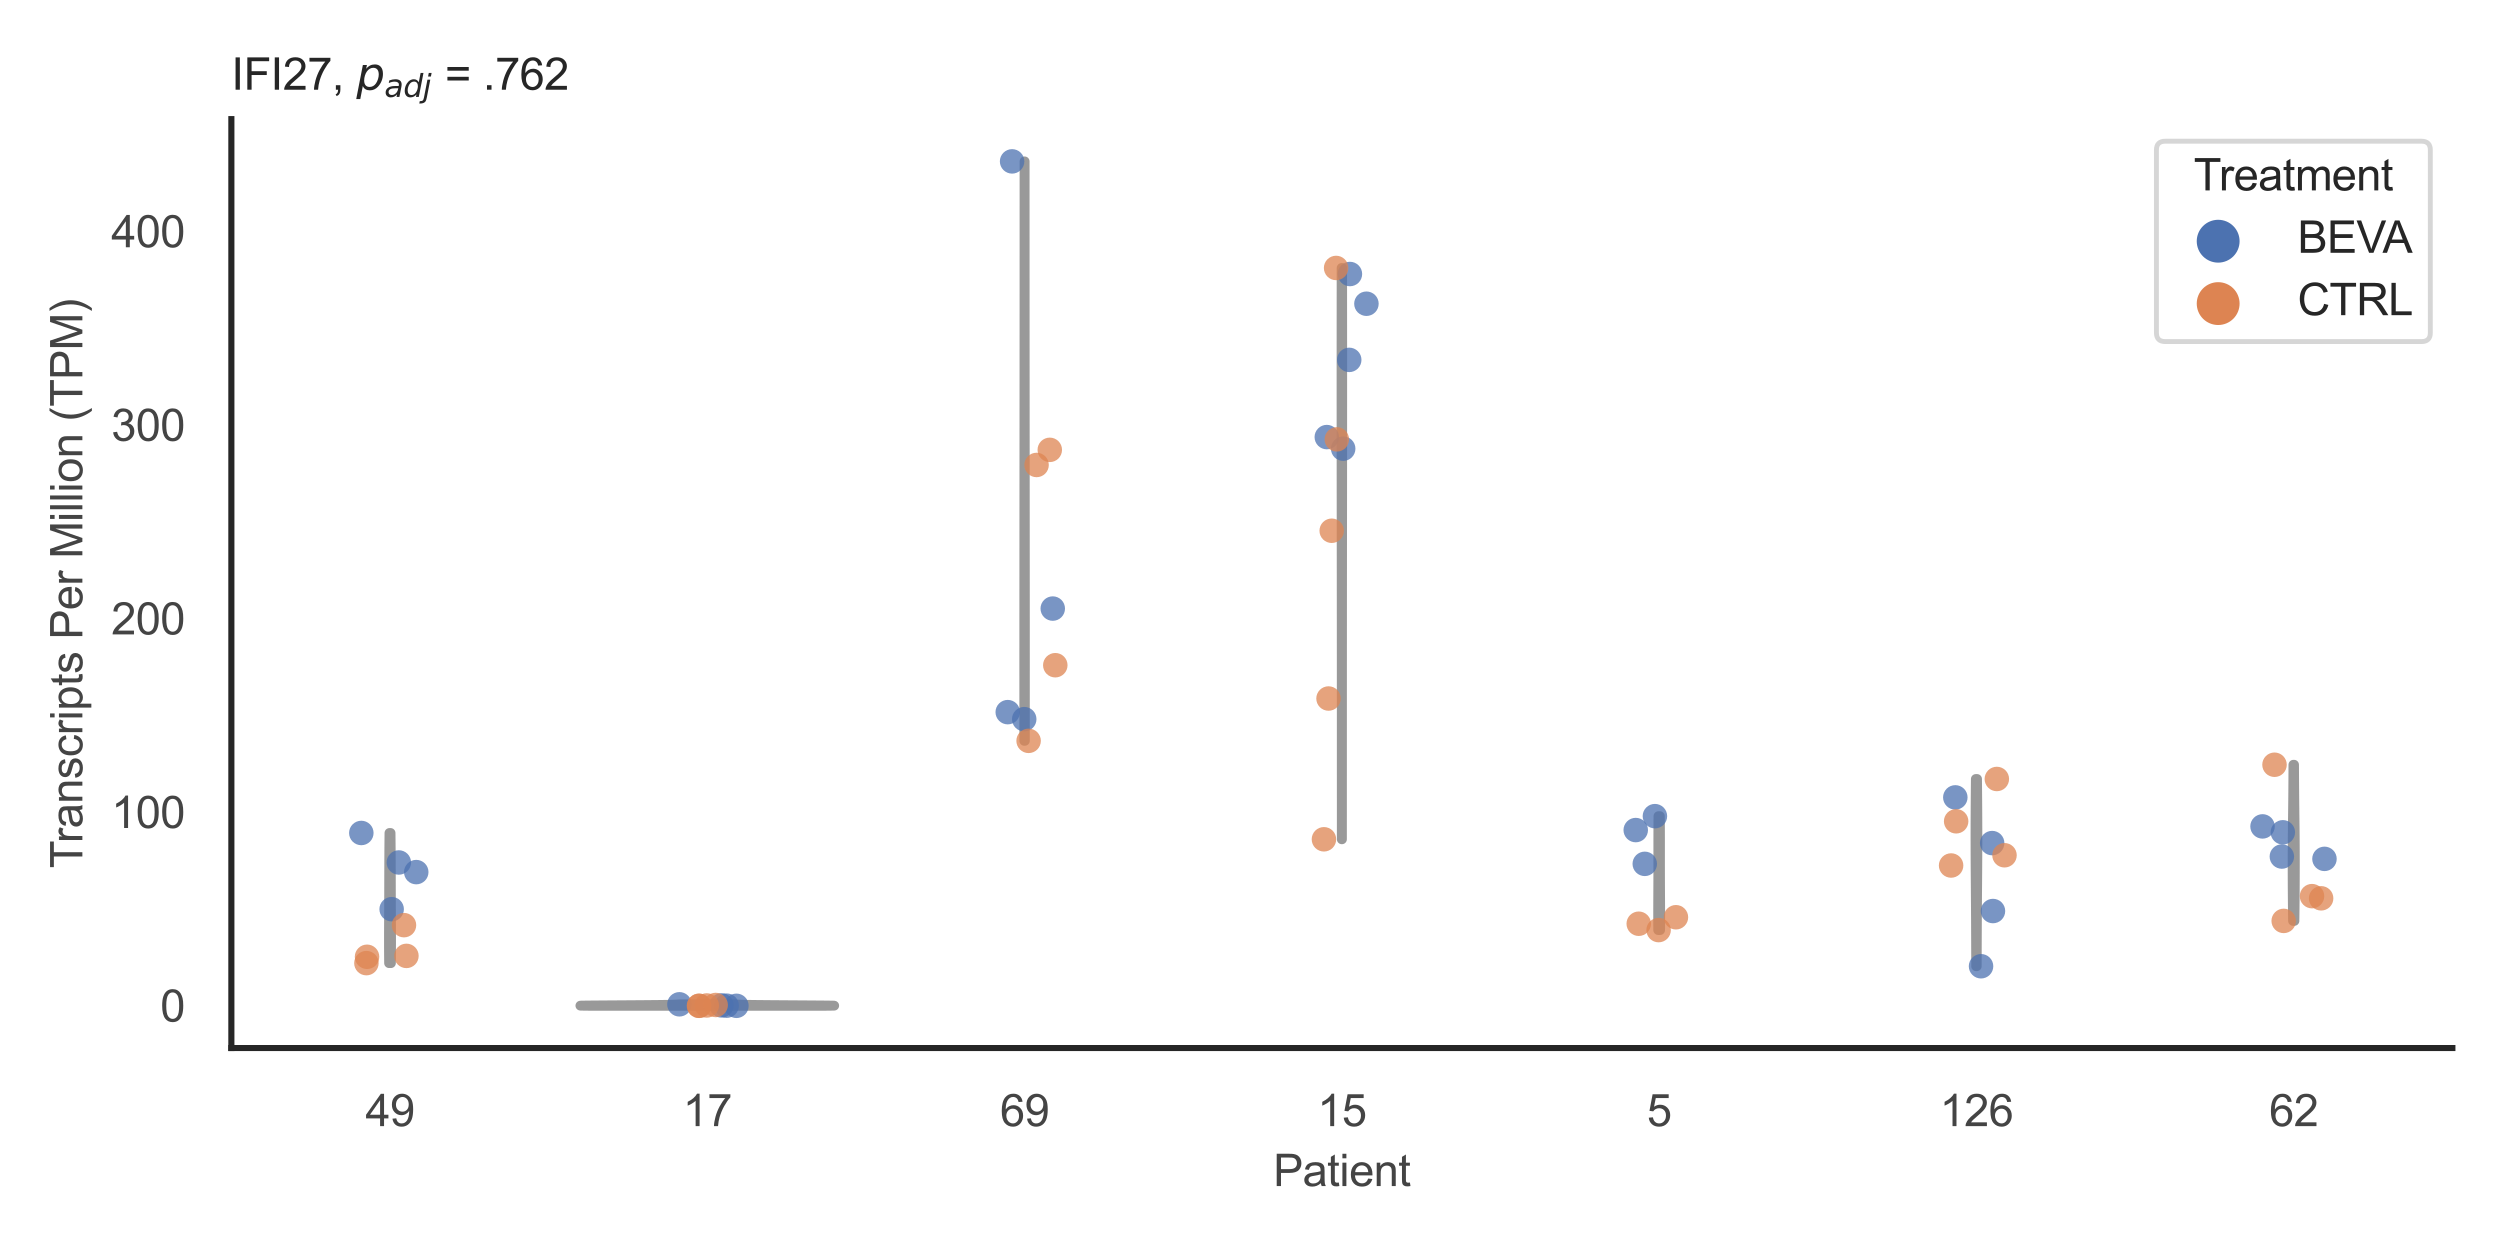 <?xml version="1.0" encoding="utf-8" standalone="no"?>
<!DOCTYPE svg PUBLIC "-//W3C//DTD SVG 1.1//EN"
  "http://www.w3.org/Graphics/SVG/1.1/DTD/svg11.dtd">
<svg xmlns:xlink="http://www.w3.org/1999/xlink" width="510.236pt" height="255.118pt" viewBox="0 0 510.236 255.118" xmlns="http://www.w3.org/2000/svg" version="1.1">
 <defs>
  <style type="text/css">*{stroke-linejoin: round; stroke-linecap: butt}</style>
 </defs>
 <g id="figure_1">
  <g id="patch_1">
   <path d="M 0 255.118 
L 510.236 255.118 
L 510.236 0 
L 0 0 
z
" style="fill: #ffffff"/>
  </g>
  <g id="axes_1">
   <g id="patch_2">
    <path d="M 47.22 213.898 
L 500.516 213.898 
L 500.516 24.32 
L 47.22 24.32 
z
" style="fill: #ffffff"/>
   </g>
   <g id="matplotlib.axis_1">
    <g id="xtick_1">
     <g id="text_1">
      <!-- 49 -->
      <g style="fill: #444444" transform="translate(74.593 229.84)scale(0.09 -0.09)">
       <defs>
        <path id="ArialMT-34" d="M 2069 0 
L 2069 1097 
L 81 1097 
L 81 1613 
L 2172 4581 
L 2631 4581 
L 2631 1613 
L 3250 1613 
L 3250 1097 
L 2631 1097 
L 2631 0 
L 2069 0 
z
M 2069 1613 
L 2069 3678 
L 634 1613 
L 2069 1613 
z
" transform="scale(0.016)"/>
        <path id="ArialMT-39" d="M 350 1059 
L 891 1109 
Q 959 728 1153 556 
Q 1347 384 1650 384 
Q 1909 384 2104 503 
Q 2300 622 2425 820 
Q 2550 1019 2634 1356 
Q 2719 1694 2719 2044 
Q 2719 2081 2716 2156 
Q 2547 1888 2255 1720 
Q 1963 1553 1622 1553 
Q 1053 1553 659 1965 
Q 266 2378 266 3053 
Q 266 3750 677 4175 
Q 1088 4600 1706 4600 
Q 2153 4600 2523 4359 
Q 2894 4119 3086 3673 
Q 3278 3228 3278 2384 
Q 3278 1506 3087 986 
Q 2897 466 2520 194 
Q 2144 -78 1638 -78 
Q 1100 -78 759 220 
Q 419 519 350 1059 
z
M 2653 3081 
Q 2653 3566 2395 3850 
Q 2138 4134 1775 4134 
Q 1400 4134 1122 3828 
Q 844 3522 844 3034 
Q 844 2597 1108 2323 
Q 1372 2050 1759 2050 
Q 2150 2050 2401 2323 
Q 2653 2597 2653 3081 
z
" transform="scale(0.016)"/>
       </defs>
       <use xlink:href="#ArialMT-34"/>
       <use xlink:href="#ArialMT-39" x="55.615"/>
      </g>
     </g>
    </g>
    <g id="xtick_2">
     <g id="text_2">
      <!-- 17 -->
      <g style="fill: #444444" transform="translate(139.35 229.84)scale(0.09 -0.09)">
       <defs>
        <path id="ArialMT-31" d="M 2384 0 
L 1822 0 
L 1822 3584 
Q 1619 3391 1289 3197 
Q 959 3003 697 2906 
L 697 3450 
Q 1169 3672 1522 3987 
Q 1875 4303 2022 4600 
L 2384 4600 
L 2384 0 
z
" transform="scale(0.016)"/>
        <path id="ArialMT-37" d="M 303 3981 
L 303 4522 
L 3269 4522 
L 3269 4084 
Q 2831 3619 2401 2847 
Q 1972 2075 1738 1259 
Q 1569 684 1522 0 
L 944 0 
Q 953 541 1156 1306 
Q 1359 2072 1739 2783 
Q 2119 3494 2547 3981 
L 303 3981 
z
" transform="scale(0.016)"/>
       </defs>
       <use xlink:href="#ArialMT-31"/>
       <use xlink:href="#ArialMT-37" x="55.615"/>
      </g>
     </g>
    </g>
    <g id="xtick_3">
     <g id="text_3">
      <!-- 69 -->
      <g style="fill: #444444" transform="translate(204.107 229.84)scale(0.09 -0.09)">
       <defs>
        <path id="ArialMT-36" d="M 3184 3459 
L 2625 3416 
Q 2550 3747 2413 3897 
Q 2184 4138 1850 4138 
Q 1581 4138 1378 3988 
Q 1113 3794 959 3422 
Q 806 3050 800 2363 
Q 1003 2672 1297 2822 
Q 1591 2972 1913 2972 
Q 2475 2972 2870 2558 
Q 3266 2144 3266 1488 
Q 3266 1056 3080 686 
Q 2894 316 2569 119 
Q 2244 -78 1831 -78 
Q 1128 -78 684 439 
Q 241 956 241 2144 
Q 241 3472 731 4075 
Q 1159 4600 1884 4600 
Q 2425 4600 2770 4297 
Q 3116 3994 3184 3459 
z
M 888 1484 
Q 888 1194 1011 928 
Q 1134 663 1356 523 
Q 1578 384 1822 384 
Q 2178 384 2434 671 
Q 2691 959 2691 1453 
Q 2691 1928 2437 2201 
Q 2184 2475 1800 2475 
Q 1419 2475 1153 2201 
Q 888 1928 888 1484 
z
" transform="scale(0.016)"/>
       </defs>
       <use xlink:href="#ArialMT-36"/>
       <use xlink:href="#ArialMT-39" x="55.615"/>
      </g>
     </g>
    </g>
    <g id="xtick_4">
     <g id="text_4">
      <!-- 15 -->
      <g style="fill: #444444" transform="translate(268.863 229.84)scale(0.09 -0.09)">
       <defs>
        <path id="ArialMT-35" d="M 266 1200 
L 856 1250 
Q 922 819 1161 601 
Q 1400 384 1738 384 
Q 2144 384 2425 690 
Q 2706 997 2706 1503 
Q 2706 1984 2436 2262 
Q 2166 2541 1728 2541 
Q 1456 2541 1237 2417 
Q 1019 2294 894 2097 
L 366 2166 
L 809 4519 
L 3088 4519 
L 3088 3981 
L 1259 3981 
L 1013 2750 
Q 1425 3038 1878 3038 
Q 2478 3038 2890 2622 
Q 3303 2206 3303 1553 
Q 3303 931 2941 478 
Q 2500 -78 1738 -78 
Q 1113 -78 717 272 
Q 322 622 266 1200 
z
" transform="scale(0.016)"/>
       </defs>
       <use xlink:href="#ArialMT-31"/>
       <use xlink:href="#ArialMT-35" x="55.615"/>
      </g>
     </g>
    </g>
    <g id="xtick_5">
     <g id="text_5">
      <!-- 5 -->
      <g style="fill: #444444" transform="translate(336.122 229.84)scale(0.09 -0.09)">
       <use xlink:href="#ArialMT-35"/>
      </g>
     </g>
    </g>
    <g id="xtick_6">
     <g id="text_6">
      <!-- 126 -->
      <g style="fill: #444444" transform="translate(395.874 229.84)scale(0.09 -0.09)">
       <defs>
        <path id="ArialMT-32" d="M 3222 541 
L 3222 0 
L 194 0 
Q 188 203 259 391 
Q 375 700 629 1000 
Q 884 1300 1366 1694 
Q 2113 2306 2375 2664 
Q 2638 3022 2638 3341 
Q 2638 3675 2398 3904 
Q 2159 4134 1775 4134 
Q 1369 4134 1125 3890 
Q 881 3647 878 3216 
L 300 3275 
Q 359 3922 746 4261 
Q 1134 4600 1788 4600 
Q 2447 4600 2831 4234 
Q 3216 3869 3216 3328 
Q 3216 3053 3103 2787 
Q 2991 2522 2730 2228 
Q 2469 1934 1863 1422 
Q 1356 997 1212 845 
Q 1069 694 975 541 
L 3222 541 
z
" transform="scale(0.016)"/>
       </defs>
       <use xlink:href="#ArialMT-31"/>
       <use xlink:href="#ArialMT-32" x="55.615"/>
       <use xlink:href="#ArialMT-36" x="111.23"/>
      </g>
     </g>
    </g>
    <g id="xtick_7">
     <g id="text_7">
      <!-- 62 -->
      <g style="fill: #444444" transform="translate(463.133 229.84)scale(0.09 -0.09)">
       <use xlink:href="#ArialMT-36"/>
       <use xlink:href="#ArialMT-32" x="55.615"/>
      </g>
     </g>
    </g>
    <g id="text_8">
     <!-- Patient -->
     <g style="fill: #444444" transform="translate(259.859 242.071)scale(0.09 -0.09)">
      <defs>
       <path id="ArialMT-50" d="M 494 0 
L 494 4581 
L 2222 4581 
Q 2678 4581 2919 4538 
Q 3256 4481 3484 4323 
Q 3713 4166 3852 3881 
Q 3991 3597 3991 3256 
Q 3991 2672 3619 2267 
Q 3247 1863 2275 1863 
L 1100 1863 
L 1100 0 
L 494 0 
z
M 1100 2403 
L 2284 2403 
Q 2872 2403 3119 2622 
Q 3366 2841 3366 3238 
Q 3366 3525 3220 3729 
Q 3075 3934 2838 4000 
Q 2684 4041 2272 4041 
L 1100 4041 
L 1100 2403 
z
" transform="scale(0.016)"/>
       <path id="ArialMT-61" d="M 2588 409 
Q 2275 144 1986 34 
Q 1697 -75 1366 -75 
Q 819 -75 525 192 
Q 231 459 231 875 
Q 231 1119 342 1320 
Q 453 1522 633 1644 
Q 813 1766 1038 1828 
Q 1203 1872 1538 1913 
Q 2219 1994 2541 2106 
Q 2544 2222 2544 2253 
Q 2544 2597 2384 2738 
Q 2169 2928 1744 2928 
Q 1347 2928 1158 2789 
Q 969 2650 878 2297 
L 328 2372 
Q 403 2725 575 2942 
Q 747 3159 1072 3276 
Q 1397 3394 1825 3394 
Q 2250 3394 2515 3294 
Q 2781 3194 2906 3042 
Q 3031 2891 3081 2659 
Q 3109 2516 3109 2141 
L 3109 1391 
Q 3109 606 3145 398 
Q 3181 191 3288 0 
L 2700 0 
Q 2613 175 2588 409 
z
M 2541 1666 
Q 2234 1541 1622 1453 
Q 1275 1403 1131 1340 
Q 988 1278 909 1158 
Q 831 1038 831 891 
Q 831 666 1001 516 
Q 1172 366 1500 366 
Q 1825 366 2078 508 
Q 2331 650 2450 897 
Q 2541 1088 2541 1459 
L 2541 1666 
z
" transform="scale(0.016)"/>
       <path id="ArialMT-74" d="M 1650 503 
L 1731 6 
Q 1494 -44 1306 -44 
Q 1000 -44 831 53 
Q 663 150 594 308 
Q 525 466 525 972 
L 525 2881 
L 113 2881 
L 113 3319 
L 525 3319 
L 525 4141 
L 1084 4478 
L 1084 3319 
L 1650 3319 
L 1650 2881 
L 1084 2881 
L 1084 941 
Q 1084 700 1114 631 
Q 1144 563 1211 522 
Q 1278 481 1403 481 
Q 1497 481 1650 503 
z
" transform="scale(0.016)"/>
       <path id="ArialMT-69" d="M 425 3934 
L 425 4581 
L 988 4581 
L 988 3934 
L 425 3934 
z
M 425 0 
L 425 3319 
L 988 3319 
L 988 0 
L 425 0 
z
" transform="scale(0.016)"/>
       <path id="ArialMT-65" d="M 2694 1069 
L 3275 997 
Q 3138 488 2766 206 
Q 2394 -75 1816 -75 
Q 1088 -75 661 373 
Q 234 822 234 1631 
Q 234 2469 665 2931 
Q 1097 3394 1784 3394 
Q 2450 3394 2872 2941 
Q 3294 2488 3294 1666 
Q 3294 1616 3291 1516 
L 816 1516 
Q 847 969 1125 678 
Q 1403 388 1819 388 
Q 2128 388 2347 550 
Q 2566 713 2694 1069 
z
M 847 1978 
L 2700 1978 
Q 2663 2397 2488 2606 
Q 2219 2931 1791 2931 
Q 1403 2931 1139 2672 
Q 875 2413 847 1978 
z
" transform="scale(0.016)"/>
       <path id="ArialMT-6e" d="M 422 0 
L 422 3319 
L 928 3319 
L 928 2847 
Q 1294 3394 1984 3394 
Q 2284 3394 2536 3286 
Q 2788 3178 2913 3003 
Q 3038 2828 3088 2588 
Q 3119 2431 3119 2041 
L 3119 0 
L 2556 0 
L 2556 2019 
Q 2556 2363 2490 2533 
Q 2425 2703 2258 2804 
Q 2091 2906 1866 2906 
Q 1506 2906 1245 2678 
Q 984 2450 984 1813 
L 984 0 
L 422 0 
z
" transform="scale(0.016)"/>
      </defs>
      <use xlink:href="#ArialMT-50"/>
      <use xlink:href="#ArialMT-61" x="66.699"/>
      <use xlink:href="#ArialMT-74" x="122.314"/>
      <use xlink:href="#ArialMT-69" x="150.098"/>
      <use xlink:href="#ArialMT-65" x="172.314"/>
      <use xlink:href="#ArialMT-6e" x="227.93"/>
      <use xlink:href="#ArialMT-74" x="283.545"/>
     </g>
    </g>
   </g>
   <g id="matplotlib.axis_2">
    <g id="ytick_1">
     <g id="text_9">
      <!-- 0 -->
      <g style="fill: #444444" transform="translate(32.715 208.502)scale(0.09 -0.09)">
       <defs>
        <path id="ArialMT-30" d="M 266 2259 
Q 266 3072 433 3567 
Q 600 4063 929 4331 
Q 1259 4600 1759 4600 
Q 2128 4600 2406 4451 
Q 2684 4303 2865 4023 
Q 3047 3744 3150 3342 
Q 3253 2941 3253 2259 
Q 3253 1453 3087 958 
Q 2922 463 2592 192 
Q 2263 -78 1759 -78 
Q 1097 -78 719 397 
Q 266 969 266 2259 
z
M 844 2259 
Q 844 1131 1108 757 
Q 1372 384 1759 384 
Q 2147 384 2411 759 
Q 2675 1134 2675 2259 
Q 2675 3391 2411 3762 
Q 2147 4134 1753 4134 
Q 1366 4134 1134 3806 
Q 844 3388 844 2259 
z
" transform="scale(0.016)"/>
       </defs>
       <use xlink:href="#ArialMT-30"/>
      </g>
     </g>
    </g>
    <g id="ytick_2">
     <g id="text_10">
      <!-- 100 -->
      <g style="fill: #444444" transform="translate(22.705 168.992)scale(0.09 -0.09)">
       <use xlink:href="#ArialMT-31"/>
       <use xlink:href="#ArialMT-30" x="55.615"/>
       <use xlink:href="#ArialMT-30" x="111.23"/>
      </g>
     </g>
    </g>
    <g id="ytick_3">
     <g id="text_11">
      <!-- 200 -->
      <g style="fill: #444444" transform="translate(22.705 129.482)scale(0.09 -0.09)">
       <use xlink:href="#ArialMT-32"/>
       <use xlink:href="#ArialMT-30" x="55.615"/>
       <use xlink:href="#ArialMT-30" x="111.23"/>
      </g>
     </g>
    </g>
    <g id="ytick_4">
     <g id="text_12">
      <!-- 300 -->
      <g style="fill: #444444" transform="translate(22.705 89.972)scale(0.09 -0.09)">
       <defs>
        <path id="ArialMT-33" d="M 269 1209 
L 831 1284 
Q 928 806 1161 595 
Q 1394 384 1728 384 
Q 2125 384 2398 659 
Q 2672 934 2672 1341 
Q 2672 1728 2419 1979 
Q 2166 2231 1775 2231 
Q 1616 2231 1378 2169 
L 1441 2663 
Q 1497 2656 1531 2656 
Q 1891 2656 2178 2843 
Q 2466 3031 2466 3422 
Q 2466 3731 2256 3934 
Q 2047 4138 1716 4138 
Q 1388 4138 1169 3931 
Q 950 3725 888 3313 
L 325 3413 
Q 428 3978 793 4289 
Q 1159 4600 1703 4600 
Q 2078 4600 2393 4439 
Q 2709 4278 2876 4000 
Q 3044 3722 3044 3409 
Q 3044 3113 2884 2869 
Q 2725 2625 2413 2481 
Q 2819 2388 3044 2092 
Q 3269 1797 3269 1353 
Q 3269 753 2831 336 
Q 2394 -81 1725 -81 
Q 1122 -81 723 278 
Q 325 638 269 1209 
z
" transform="scale(0.016)"/>
       </defs>
       <use xlink:href="#ArialMT-33"/>
       <use xlink:href="#ArialMT-30" x="55.615"/>
       <use xlink:href="#ArialMT-30" x="111.23"/>
      </g>
     </g>
    </g>
    <g id="ytick_5">
     <g id="text_13">
      <!-- 400 -->
      <g style="fill: #444444" transform="translate(22.705 50.462)scale(0.09 -0.09)">
       <use xlink:href="#ArialMT-34"/>
       <use xlink:href="#ArialMT-30" x="55.615"/>
       <use xlink:href="#ArialMT-30" x="111.23"/>
      </g>
     </g>
    </g>
    <g id="text_14">
     <!-- Transcripts Per Million (TPM) -->
     <g style="fill: #444444" transform="translate(16.811 177.194)rotate(-90)scale(0.09 -0.09)">
      <defs>
       <path id="ArialMT-54" d="M 1659 0 
L 1659 4041 
L 150 4041 
L 150 4581 
L 3781 4581 
L 3781 4041 
L 2266 4041 
L 2266 0 
L 1659 0 
z
" transform="scale(0.016)"/>
       <path id="ArialMT-72" d="M 416 0 
L 416 3319 
L 922 3319 
L 922 2816 
Q 1116 3169 1280 3281 
Q 1444 3394 1641 3394 
Q 1925 3394 2219 3213 
L 2025 2691 
Q 1819 2813 1613 2813 
Q 1428 2813 1281 2702 
Q 1134 2591 1072 2394 
Q 978 2094 978 1738 
L 978 0 
L 416 0 
z
" transform="scale(0.016)"/>
       <path id="ArialMT-73" d="M 197 991 
L 753 1078 
Q 800 744 1014 566 
Q 1228 388 1613 388 
Q 2000 388 2187 545 
Q 2375 703 2375 916 
Q 2375 1106 2209 1216 
Q 2094 1291 1634 1406 
Q 1016 1563 777 1677 
Q 538 1791 414 1992 
Q 291 2194 291 2438 
Q 291 2659 392 2848 
Q 494 3038 669 3163 
Q 800 3259 1026 3326 
Q 1253 3394 1513 3394 
Q 1903 3394 2198 3281 
Q 2494 3169 2634 2976 
Q 2775 2784 2828 2463 
L 2278 2388 
Q 2241 2644 2061 2787 
Q 1881 2931 1553 2931 
Q 1166 2931 1000 2803 
Q 834 2675 834 2503 
Q 834 2394 903 2306 
Q 972 2216 1119 2156 
Q 1203 2125 1616 2013 
Q 2213 1853 2448 1751 
Q 2684 1650 2818 1456 
Q 2953 1263 2953 975 
Q 2953 694 2789 445 
Q 2625 197 2315 61 
Q 2006 -75 1616 -75 
Q 969 -75 630 194 
Q 291 463 197 991 
z
" transform="scale(0.016)"/>
       <path id="ArialMT-63" d="M 2588 1216 
L 3141 1144 
Q 3050 572 2676 248 
Q 2303 -75 1759 -75 
Q 1078 -75 664 370 
Q 250 816 250 1647 
Q 250 2184 428 2587 
Q 606 2991 970 3192 
Q 1334 3394 1763 3394 
Q 2303 3394 2647 3120 
Q 2991 2847 3088 2344 
L 2541 2259 
Q 2463 2594 2264 2762 
Q 2066 2931 1784 2931 
Q 1359 2931 1093 2626 
Q 828 2322 828 1663 
Q 828 994 1084 691 
Q 1341 388 1753 388 
Q 2084 388 2306 591 
Q 2528 794 2588 1216 
z
" transform="scale(0.016)"/>
       <path id="ArialMT-70" d="M 422 -1272 
L 422 3319 
L 934 3319 
L 934 2888 
Q 1116 3141 1344 3267 
Q 1572 3394 1897 3394 
Q 2322 3394 2647 3175 
Q 2972 2956 3137 2557 
Q 3303 2159 3303 1684 
Q 3303 1175 3120 767 
Q 2938 359 2589 142 
Q 2241 -75 1856 -75 
Q 1575 -75 1351 44 
Q 1128 163 984 344 
L 984 -1272 
L 422 -1272 
z
M 931 1641 
Q 931 1000 1190 694 
Q 1450 388 1819 388 
Q 2194 388 2461 705 
Q 2728 1022 2728 1688 
Q 2728 2322 2467 2637 
Q 2206 2953 1844 2953 
Q 1484 2953 1207 2617 
Q 931 2281 931 1641 
z
" transform="scale(0.016)"/>
       <path id="ArialMT-20" transform="scale(0.016)"/>
       <path id="ArialMT-4d" d="M 475 0 
L 475 4581 
L 1388 4581 
L 2472 1338 
Q 2622 884 2691 659 
Q 2769 909 2934 1394 
L 4031 4581 
L 4847 4581 
L 4847 0 
L 4263 0 
L 4263 3834 
L 2931 0 
L 2384 0 
L 1059 3900 
L 1059 0 
L 475 0 
z
" transform="scale(0.016)"/>
       <path id="ArialMT-6c" d="M 409 0 
L 409 4581 
L 972 4581 
L 972 0 
L 409 0 
z
" transform="scale(0.016)"/>
       <path id="ArialMT-6f" d="M 213 1659 
Q 213 2581 725 3025 
Q 1153 3394 1769 3394 
Q 2453 3394 2887 2945 
Q 3322 2497 3322 1706 
Q 3322 1066 3130 698 
Q 2938 331 2570 128 
Q 2203 -75 1769 -75 
Q 1072 -75 642 372 
Q 213 819 213 1659 
z
M 791 1659 
Q 791 1022 1069 705 
Q 1347 388 1769 388 
Q 2188 388 2466 706 
Q 2744 1025 2744 1678 
Q 2744 2294 2464 2611 
Q 2184 2928 1769 2928 
Q 1347 2928 1069 2612 
Q 791 2297 791 1659 
z
" transform="scale(0.016)"/>
       <path id="ArialMT-28" d="M 1497 -1347 
Q 1031 -759 709 28 
Q 388 816 388 1659 
Q 388 2403 628 3084 
Q 909 3875 1497 4659 
L 1900 4659 
Q 1522 4009 1400 3731 
Q 1209 3300 1100 2831 
Q 966 2247 966 1656 
Q 966 153 1900 -1347 
L 1497 -1347 
z
" transform="scale(0.016)"/>
       <path id="ArialMT-29" d="M 791 -1347 
L 388 -1347 
Q 1322 153 1322 1656 
Q 1322 2244 1188 2822 
Q 1081 3291 891 3722 
Q 769 4003 388 4659 
L 791 4659 
Q 1378 3875 1659 3084 
Q 1900 2403 1900 1659 
Q 1900 816 1576 28 
Q 1253 -759 791 -1347 
z
" transform="scale(0.016)"/>
      </defs>
      <use xlink:href="#ArialMT-54"/>
      <use xlink:href="#ArialMT-72" x="57.334"/>
      <use xlink:href="#ArialMT-61" x="90.635"/>
      <use xlink:href="#ArialMT-6e" x="146.25"/>
      <use xlink:href="#ArialMT-73" x="201.865"/>
      <use xlink:href="#ArialMT-63" x="251.865"/>
      <use xlink:href="#ArialMT-72" x="301.865"/>
      <use xlink:href="#ArialMT-69" x="335.166"/>
      <use xlink:href="#ArialMT-70" x="357.383"/>
      <use xlink:href="#ArialMT-74" x="412.998"/>
      <use xlink:href="#ArialMT-73" x="440.781"/>
      <use xlink:href="#ArialMT-20" x="490.781"/>
      <use xlink:href="#ArialMT-50" x="518.564"/>
      <use xlink:href="#ArialMT-65" x="585.264"/>
      <use xlink:href="#ArialMT-72" x="640.879"/>
      <use xlink:href="#ArialMT-20" x="674.18"/>
      <use xlink:href="#ArialMT-4d" x="701.963"/>
      <use xlink:href="#ArialMT-69" x="785.264"/>
      <use xlink:href="#ArialMT-6c" x="807.48"/>
      <use xlink:href="#ArialMT-6c" x="829.697"/>
      <use xlink:href="#ArialMT-69" x="851.914"/>
      <use xlink:href="#ArialMT-6f" x="874.131"/>
      <use xlink:href="#ArialMT-6e" x="929.746"/>
      <use xlink:href="#ArialMT-20" x="985.361"/>
      <use xlink:href="#ArialMT-28" x="1013.145"/>
      <use xlink:href="#ArialMT-54" x="1046.445"/>
      <use xlink:href="#ArialMT-50" x="1107.529"/>
      <use xlink:href="#ArialMT-4d" x="1174.229"/>
      <use xlink:href="#ArialMT-29" x="1257.529"/>
     </g>
    </g>
   </g>
   <g id="PolyCollection_1">
    <defs>
     <path id="m743697bb17" d="M 79.788 -58.549 
L 79.409 -58.549 
L 79.406 -58.817 
L 79.403 -59.086 
L 79.401 -59.354 
L 79.398 -59.622 
L 79.396 -59.891 
L 79.394 -60.159 
L 79.392 -60.427 
L 79.39 -60.696 
L 79.389 -60.964 
L 79.387 -61.232 
L 79.386 -61.501 
L 79.385 -61.769 
L 79.384 -62.037 
L 79.384 -62.306 
L 79.383 -62.574 
L 79.383 -62.842 
L 79.383 -63.111 
L 79.383 -63.379 
L 79.383 -63.647 
L 79.384 -63.916 
L 79.384 -64.184 
L 79.385 -64.452 
L 79.385 -64.721 
L 79.386 -64.989 
L 79.387 -65.257 
L 79.388 -65.526 
L 79.389 -65.794 
L 79.39 -66.062 
L 79.391 -66.331 
L 79.393 -66.599 
L 79.394 -66.867 
L 79.395 -67.136 
L 79.397 -67.404 
L 79.398 -67.672 
L 79.399 -67.941 
L 79.401 -68.209 
L 79.402 -68.477 
L 79.403 -68.746 
L 79.405 -69.014 
L 79.406 -69.282 
L 79.407 -69.551 
L 79.408 -69.819 
L 79.41 -70.087 
L 79.411 -70.355 
L 79.412 -70.624 
L 79.413 -70.892 
L 79.414 -71.16 
L 79.415 -71.429 
L 79.416 -71.697 
L 79.417 -71.965 
L 79.418 -72.234 
L 79.419 -72.502 
L 79.419 -72.77 
L 79.42 -73.039 
L 79.421 -73.307 
L 79.422 -73.575 
L 79.422 -73.844 
L 79.423 -74.112 
L 79.424 -74.38 
L 79.424 -74.649 
L 79.425 -74.917 
L 79.426 -75.185 
L 79.426 -75.454 
L 79.427 -75.722 
L 79.427 -75.99 
L 79.428 -76.259 
L 79.429 -76.527 
L 79.43 -76.795 
L 79.43 -77.064 
L 79.431 -77.332 
L 79.432 -77.6 
L 79.433 -77.869 
L 79.434 -78.137 
L 79.435 -78.405 
L 79.436 -78.674 
L 79.437 -78.942 
L 79.438 -79.21 
L 79.44 -79.479 
L 79.441 -79.747 
L 79.443 -80.015 
L 79.444 -80.284 
L 79.446 -80.552 
L 79.448 -80.82 
L 79.449 -81.089 
L 79.451 -81.357 
L 79.453 -81.625 
L 79.455 -81.894 
L 79.457 -82.162 
L 79.46 -82.43 
L 79.462 -82.699 
L 79.464 -82.967 
L 79.467 -83.235 
L 79.469 -83.504 
L 79.472 -83.772 
L 79.474 -84.04 
L 79.477 -84.309 
L 79.48 -84.577 
L 79.483 -84.845 
L 79.485 -85.113 
L 79.711 -85.113 
L 79.711 -85.113 
L 79.714 -84.845 
L 79.717 -84.577 
L 79.719 -84.309 
L 79.722 -84.04 
L 79.725 -83.772 
L 79.727 -83.504 
L 79.73 -83.235 
L 79.732 -82.967 
L 79.735 -82.699 
L 79.737 -82.43 
L 79.739 -82.162 
L 79.741 -81.894 
L 79.743 -81.625 
L 79.745 -81.357 
L 79.747 -81.089 
L 79.749 -80.82 
L 79.751 -80.552 
L 79.752 -80.284 
L 79.754 -80.015 
L 79.755 -79.747 
L 79.757 -79.479 
L 79.758 -79.21 
L 79.759 -78.942 
L 79.761 -78.674 
L 79.762 -78.405 
L 79.763 -78.137 
L 79.764 -77.869 
L 79.765 -77.6 
L 79.765 -77.332 
L 79.766 -77.064 
L 79.767 -76.795 
L 79.768 -76.527 
L 79.768 -76.259 
L 79.769 -75.99 
L 79.77 -75.722 
L 79.77 -75.454 
L 79.771 -75.185 
L 79.772 -74.917 
L 79.772 -74.649 
L 79.773 -74.38 
L 79.774 -74.112 
L 79.774 -73.844 
L 79.775 -73.575 
L 79.776 -73.307 
L 79.776 -73.039 
L 79.777 -72.77 
L 79.778 -72.502 
L 79.779 -72.234 
L 79.78 -71.965 
L 79.781 -71.697 
L 79.782 -71.429 
L 79.783 -71.16 
L 79.784 -70.892 
L 79.785 -70.624 
L 79.786 -70.355 
L 79.787 -70.087 
L 79.788 -69.819 
L 79.789 -69.551 
L 79.791 -69.282 
L 79.792 -69.014 
L 79.793 -68.746 
L 79.795 -68.477 
L 79.796 -68.209 
L 79.797 -67.941 
L 79.799 -67.672 
L 79.8 -67.404 
L 79.801 -67.136 
L 79.803 -66.867 
L 79.804 -66.599 
L 79.805 -66.331 
L 79.806 -66.062 
L 79.807 -65.794 
L 79.808 -65.526 
L 79.809 -65.257 
L 79.81 -64.989 
L 79.811 -64.721 
L 79.812 -64.452 
L 79.812 -64.184 
L 79.813 -63.916 
L 79.813 -63.647 
L 79.813 -63.379 
L 79.813 -63.111 
L 79.813 -62.842 
L 79.813 -62.574 
L 79.813 -62.306 
L 79.812 -62.037 
L 79.811 -61.769 
L 79.81 -61.501 
L 79.809 -61.232 
L 79.808 -60.964 
L 79.806 -60.696 
L 79.805 -60.427 
L 79.803 -60.159 
L 79.801 -59.891 
L 79.799 -59.622 
L 79.796 -59.354 
L 79.793 -59.086 
L 79.791 -58.817 
L 79.788 -58.549 
z
" style="stroke: #999999; stroke-width: 2"/>
    </defs>
    <g clip-path="url(#pcc376b8ac5)">
     <use xlink:href="#m743697bb17" x="0" y="255.118" style="fill: #ffffff; stroke: #999999; stroke-width: 2"/>
    </g>
   </g>
   <g id="PolyCollection_2">
    <defs>
     <path id="m45758f9d83" d="M 168.347 -49.837 
L 120.363 -49.837 
L 120.027 -49.84 
L 119.723 -49.843 
L 119.449 -49.847 
L 119.208 -49.85 
L 119 -49.853 
L 118.825 -49.856 
L 118.684 -49.859 
L 118.576 -49.862 
L 118.501 -49.865 
L 118.46 -49.868 
L 118.452 -49.871 
L 118.477 -49.874 
L 118.533 -49.878 
L 118.621 -49.881 
L 118.739 -49.884 
L 118.886 -49.887 
L 119.061 -49.89 
L 119.264 -49.893 
L 119.492 -49.896 
L 119.745 -49.899 
L 120.021 -49.902 
L 120.319 -49.906 
L 120.637 -49.909 
L 120.973 -49.912 
L 121.327 -49.915 
L 121.696 -49.918 
L 122.079 -49.921 
L 122.475 -49.924 
L 122.882 -49.927 
L 123.298 -49.93 
L 123.722 -49.933 
L 124.153 -49.937 
L 124.589 -49.94 
L 125.029 -49.943 
L 125.472 -49.946 
L 125.916 -49.949 
L 126.36 -49.952 
L 126.804 -49.955 
L 127.245 -49.958 
L 127.684 -49.961 
L 128.118 -49.965 
L 128.549 -49.968 
L 128.973 -49.971 
L 129.392 -49.974 
L 129.804 -49.977 
L 130.208 -49.98 
L 130.605 -49.983 
L 130.992 -49.986 
L 131.371 -49.989 
L 131.741 -49.992 
L 132.101 -49.996 
L 132.451 -49.999 
L 132.791 -50.002 
L 133.12 -50.005 
L 133.438 -50.008 
L 133.746 -50.011 
L 134.042 -50.014 
L 134.328 -50.017 
L 134.602 -50.02 
L 134.864 -50.024 
L 135.116 -50.027 
L 135.356 -50.03 
L 135.585 -50.033 
L 135.803 -50.036 
L 136.009 -50.039 
L 136.205 -50.042 
L 136.389 -50.045 
L 136.563 -50.048 
L 136.727 -50.051 
L 136.88 -50.055 
L 137.023 -50.058 
L 137.157 -50.061 
L 137.281 -50.064 
L 137.397 -50.067 
L 137.503 -50.07 
L 137.602 -50.073 
L 137.693 -50.076 
L 137.777 -50.079 
L 137.854 -50.083 
L 137.925 -50.086 
L 137.991 -50.089 
L 138.052 -50.092 
L 138.108 -50.095 
L 138.16 -50.098 
L 138.21 -50.101 
L 138.257 -50.104 
L 138.301 -50.107 
L 138.345 -50.11 
L 138.388 -50.114 
L 138.431 -50.117 
L 138.474 -50.12 
L 138.519 -50.123 
L 138.565 -50.126 
L 138.613 -50.129 
L 138.664 -50.132 
L 138.717 -50.135 
L 138.774 -50.138 
L 138.835 -50.142 
L 138.899 -50.145 
L 149.81 -50.145 
L 149.81 -50.145 
L 149.875 -50.142 
L 149.936 -50.138 
L 149.993 -50.135 
L 150.046 -50.132 
L 150.097 -50.129 
L 150.145 -50.126 
L 150.191 -50.123 
L 150.235 -50.12 
L 150.279 -50.117 
L 150.322 -50.114 
L 150.365 -50.11 
L 150.408 -50.107 
L 150.453 -50.104 
L 150.5 -50.101 
L 150.549 -50.098 
L 150.602 -50.095 
L 150.658 -50.092 
L 150.719 -50.089 
L 150.784 -50.086 
L 150.856 -50.083 
L 150.933 -50.079 
L 151.017 -50.076 
L 151.108 -50.073 
L 151.206 -50.07 
L 151.313 -50.067 
L 151.429 -50.064 
L 151.553 -50.061 
L 151.687 -50.058 
L 151.83 -50.055 
L 151.983 -50.051 
L 152.147 -50.048 
L 152.321 -50.045 
L 152.505 -50.042 
L 152.701 -50.039 
L 152.907 -50.036 
L 153.125 -50.033 
L 153.354 -50.03 
L 153.594 -50.027 
L 153.845 -50.024 
L 154.108 -50.02 
L 154.382 -50.017 
L 154.668 -50.014 
L 154.964 -50.011 
L 155.272 -50.008 
L 155.59 -50.005 
L 155.919 -50.002 
L 156.259 -49.999 
L 156.609 -49.996 
L 156.969 -49.992 
L 157.338 -49.989 
L 157.717 -49.986 
L 158.105 -49.983 
L 158.502 -49.98 
L 158.906 -49.977 
L 159.318 -49.974 
L 159.736 -49.971 
L 160.161 -49.968 
L 160.591 -49.965 
L 161.026 -49.961 
L 161.465 -49.958 
L 161.906 -49.955 
L 162.35 -49.952 
L 162.794 -49.949 
L 163.238 -49.946 
L 163.68 -49.943 
L 164.12 -49.94 
L 164.556 -49.937 
L 164.987 -49.933 
L 165.412 -49.93 
L 165.828 -49.927 
L 166.235 -49.924 
L 166.63 -49.921 
L 167.014 -49.918 
L 167.383 -49.915 
L 167.736 -49.912 
L 168.073 -49.909 
L 168.391 -49.906 
L 168.688 -49.902 
L 168.964 -49.899 
L 169.217 -49.896 
L 169.446 -49.893 
L 169.648 -49.89 
L 169.824 -49.887 
L 169.971 -49.884 
L 170.089 -49.881 
L 170.177 -49.878 
L 170.233 -49.874 
L 170.258 -49.871 
L 170.25 -49.868 
L 170.208 -49.865 
L 170.134 -49.862 
L 170.026 -49.859 
L 169.885 -49.856 
L 169.71 -49.853 
L 169.501 -49.85 
L 169.26 -49.847 
L 168.987 -49.843 
L 168.683 -49.84 
L 168.347 -49.837 
z
" style="stroke: #999999; stroke-width: 2"/>
    </defs>
    <g clip-path="url(#pcc376b8ac5)">
     <use xlink:href="#m45758f9d83" x="0" y="255.118" style="fill: #ffffff; stroke: #999999; stroke-width: 2"/>
    </g>
   </g>
   <g id="PolyCollection_3">
    <defs>
     <path id="m3e6969d683" d="M 209.169 -103.916 
L 209.054 -103.916 
L 209.053 -105.111 
L 209.052 -106.305 
L 209.051 -107.5 
L 209.05 -108.694 
L 209.049 -109.889 
L 209.049 -111.084 
L 209.048 -112.278 
L 209.048 -113.473 
L 209.047 -114.667 
L 209.047 -115.862 
L 209.047 -117.057 
L 209.046 -118.251 
L 209.046 -119.446 
L 209.046 -120.64 
L 209.046 -121.835 
L 209.047 -123.03 
L 209.047 -124.224 
L 209.047 -125.419 
L 209.047 -126.613 
L 209.048 -127.808 
L 209.048 -129.002 
L 209.049 -130.197 
L 209.049 -131.392 
L 209.05 -132.586 
L 209.05 -133.781 
L 209.051 -134.975 
L 209.052 -136.17 
L 209.053 -137.365 
L 209.053 -138.559 
L 209.054 -139.754 
L 209.055 -140.948 
L 209.056 -142.143 
L 209.057 -143.338 
L 209.057 -144.532 
L 209.058 -145.727 
L 209.059 -146.921 
L 209.06 -148.116 
L 209.061 -149.311 
L 209.062 -150.505 
L 209.063 -151.7 
L 209.064 -152.894 
L 209.065 -154.089 
L 209.066 -155.284 
L 209.067 -156.478 
L 209.067 -157.673 
L 209.068 -158.867 
L 209.069 -160.062 
L 209.07 -161.257 
L 209.071 -162.451 
L 209.072 -163.646 
L 209.073 -164.84 
L 209.074 -166.035 
L 209.075 -167.23 
L 209.076 -168.424 
L 209.077 -169.619 
L 209.077 -170.813 
L 209.078 -172.008 
L 209.079 -173.203 
L 209.08 -174.397 
L 209.081 -175.592 
L 209.082 -176.786 
L 209.082 -177.981 
L 209.083 -179.175 
L 209.084 -180.37 
L 209.085 -181.565 
L 209.085 -182.759 
L 209.086 -183.954 
L 209.087 -185.148 
L 209.087 -186.343 
L 209.088 -187.538 
L 209.089 -188.732 
L 209.089 -189.927 
L 209.09 -191.121 
L 209.09 -192.316 
L 209.091 -193.511 
L 209.091 -194.705 
L 209.092 -195.9 
L 209.092 -197.094 
L 209.092 -198.289 
L 209.093 -199.484 
L 209.093 -200.678 
L 209.093 -201.873 
L 209.094 -203.067 
L 209.094 -204.262 
L 209.094 -205.457 
L 209.094 -206.651 
L 209.095 -207.846 
L 209.095 -209.04 
L 209.095 -210.235 
L 209.095 -211.43 
L 209.095 -212.624 
L 209.096 -213.819 
L 209.096 -215.013 
L 209.096 -216.208 
L 209.096 -217.403 
L 209.096 -218.597 
L 209.097 -219.792 
L 209.097 -220.986 
L 209.097 -222.181 
L 209.126 -222.181 
L 209.126 -222.181 
L 209.126 -220.986 
L 209.126 -219.792 
L 209.127 -218.597 
L 209.127 -217.403 
L 209.127 -216.208 
L 209.127 -215.013 
L 209.127 -213.819 
L 209.128 -212.624 
L 209.128 -211.43 
L 209.128 -210.235 
L 209.128 -209.04 
L 209.128 -207.846 
L 209.129 -206.651 
L 209.129 -205.457 
L 209.129 -204.262 
L 209.129 -203.067 
L 209.13 -201.873 
L 209.13 -200.678 
L 209.13 -199.484 
L 209.131 -198.289 
L 209.131 -197.094 
L 209.131 -195.9 
L 209.132 -194.705 
L 209.132 -193.511 
L 209.133 -192.316 
L 209.133 -191.121 
L 209.134 -189.927 
L 209.134 -188.732 
L 209.135 -187.538 
L 209.136 -186.343 
L 209.136 -185.148 
L 209.137 -183.954 
L 209.138 -182.759 
L 209.138 -181.565 
L 209.139 -180.37 
L 209.14 -179.175 
L 209.141 -177.981 
L 209.141 -176.786 
L 209.142 -175.592 
L 209.143 -174.397 
L 209.144 -173.203 
L 209.145 -172.008 
L 209.146 -170.813 
L 209.146 -169.619 
L 209.147 -168.424 
L 209.148 -167.23 
L 209.149 -166.035 
L 209.15 -164.84 
L 209.151 -163.646 
L 209.152 -162.451 
L 209.153 -161.257 
L 209.154 -160.062 
L 209.155 -158.867 
L 209.156 -157.673 
L 209.156 -156.478 
L 209.157 -155.284 
L 209.158 -154.089 
L 209.159 -152.894 
L 209.16 -151.7 
L 209.161 -150.505 
L 209.162 -149.311 
L 209.163 -148.116 
L 209.164 -146.921 
L 209.165 -145.727 
L 209.166 -144.532 
L 209.166 -143.338 
L 209.167 -142.143 
L 209.168 -140.948 
L 209.169 -139.754 
L 209.17 -138.559 
L 209.17 -137.365 
L 209.171 -136.17 
L 209.172 -134.975 
L 209.173 -133.781 
L 209.173 -132.586 
L 209.174 -131.392 
L 209.174 -130.197 
L 209.175 -129.002 
L 209.175 -127.808 
L 209.176 -126.613 
L 209.176 -125.419 
L 209.176 -124.224 
L 209.176 -123.03 
L 209.177 -121.835 
L 209.177 -120.64 
L 209.177 -119.446 
L 209.177 -118.251 
L 209.176 -117.057 
L 209.176 -115.862 
L 209.176 -114.667 
L 209.175 -113.473 
L 209.175 -112.278 
L 209.174 -111.084 
L 209.174 -109.889 
L 209.173 -108.694 
L 209.172 -107.5 
L 209.171 -106.305 
L 209.17 -105.111 
L 209.169 -103.916 
z
" style="stroke: #999999; stroke-width: 2"/>
    </defs>
    <g clip-path="url(#pcc376b8ac5)">
     <use xlink:href="#m3e6969d683" x="0" y="255.118" style="fill: #ffffff; stroke: #999999; stroke-width: 2"/>
    </g>
   </g>
   <g id="PolyCollection_4">
    <defs>
     <path id="m2cf0c72053" d="M 273.885 -83.823 
L 273.851 -83.823 
L 273.851 -85 
L 273.85 -86.178 
L 273.85 -87.356 
L 273.85 -88.534 
L 273.849 -89.712 
L 273.849 -90.89 
L 273.849 -92.068 
L 273.848 -93.245 
L 273.848 -94.423 
L 273.848 -95.601 
L 273.848 -96.779 
L 273.847 -97.957 
L 273.847 -99.135 
L 273.847 -100.312 
L 273.847 -101.49 
L 273.846 -102.668 
L 273.846 -103.846 
L 273.846 -105.024 
L 273.846 -106.202 
L 273.845 -107.379 
L 273.845 -108.557 
L 273.845 -109.735 
L 273.845 -110.913 
L 273.844 -112.091 
L 273.844 -113.269 
L 273.844 -114.447 
L 273.843 -115.624 
L 273.843 -116.802 
L 273.842 -117.98 
L 273.842 -119.158 
L 273.841 -120.336 
L 273.841 -121.514 
L 273.84 -122.691 
L 273.84 -123.869 
L 273.839 -125.047 
L 273.838 -126.225 
L 273.837 -127.403 
L 273.837 -128.581 
L 273.836 -129.758 
L 273.835 -130.936 
L 273.834 -132.114 
L 273.833 -133.292 
L 273.832 -134.47 
L 273.831 -135.648 
L 273.83 -136.826 
L 273.829 -138.003 
L 273.828 -139.181 
L 273.826 -140.359 
L 273.825 -141.537 
L 273.824 -142.715 
L 273.823 -143.893 
L 273.822 -145.07 
L 273.82 -146.248 
L 273.819 -147.426 
L 273.818 -148.604 
L 273.817 -149.782 
L 273.815 -150.96 
L 273.814 -152.137 
L 273.813 -153.315 
L 273.812 -154.493 
L 273.811 -155.671 
L 273.809 -156.849 
L 273.808 -158.027 
L 273.807 -159.205 
L 273.806 -160.382 
L 273.805 -161.56 
L 273.804 -162.738 
L 273.804 -163.916 
L 273.803 -165.094 
L 273.802 -166.272 
L 273.801 -167.449 
L 273.801 -168.627 
L 273.8 -169.805 
L 273.8 -170.983 
L 273.8 -172.161 
L 273.799 -173.339 
L 273.799 -174.516 
L 273.799 -175.694 
L 273.799 -176.872 
L 273.799 -178.05 
L 273.799 -179.228 
L 273.799 -180.406 
L 273.8 -181.584 
L 273.8 -182.761 
L 273.801 -183.939 
L 273.801 -185.117 
L 273.802 -186.295 
L 273.802 -187.473 
L 273.803 -188.651 
L 273.804 -189.828 
L 273.805 -191.006 
L 273.806 -192.184 
L 273.807 -193.362 
L 273.808 -194.54 
L 273.809 -195.718 
L 273.811 -196.895 
L 273.812 -198.073 
L 273.813 -199.251 
L 273.815 -200.429 
L 273.922 -200.429 
L 273.922 -200.429 
L 273.923 -199.251 
L 273.924 -198.073 
L 273.926 -196.895 
L 273.927 -195.718 
L 273.928 -194.54 
L 273.929 -193.362 
L 273.93 -192.184 
L 273.931 -191.006 
L 273.932 -189.828 
L 273.933 -188.651 
L 273.934 -187.473 
L 273.934 -186.295 
L 273.935 -185.117 
L 273.936 -183.939 
L 273.936 -182.761 
L 273.936 -181.584 
L 273.937 -180.406 
L 273.937 -179.228 
L 273.937 -178.05 
L 273.937 -176.872 
L 273.937 -175.694 
L 273.937 -174.516 
L 273.937 -173.339 
L 273.937 -172.161 
L 273.936 -170.983 
L 273.936 -169.805 
L 273.935 -168.627 
L 273.935 -167.449 
L 273.934 -166.272 
L 273.933 -165.094 
L 273.933 -163.916 
L 273.932 -162.738 
L 273.931 -161.56 
L 273.93 -160.382 
L 273.929 -159.205 
L 273.928 -158.027 
L 273.927 -156.849 
L 273.926 -155.671 
L 273.925 -154.493 
L 273.923 -153.315 
L 273.922 -152.137 
L 273.921 -150.96 
L 273.92 -149.782 
L 273.918 -148.604 
L 273.917 -147.426 
L 273.916 -146.248 
L 273.915 -145.07 
L 273.913 -143.893 
L 273.912 -142.715 
L 273.911 -141.537 
L 273.91 -140.359 
L 273.909 -139.181 
L 273.907 -138.003 
L 273.906 -136.826 
L 273.905 -135.648 
L 273.904 -134.47 
L 273.903 -133.292 
L 273.902 -132.114 
L 273.901 -130.936 
L 273.9 -129.758 
L 273.9 -128.581 
L 273.899 -127.403 
L 273.898 -126.225 
L 273.897 -125.047 
L 273.897 -123.869 
L 273.896 -122.691 
L 273.895 -121.514 
L 273.895 -120.336 
L 273.894 -119.158 
L 273.894 -117.98 
L 273.894 -116.802 
L 273.893 -115.624 
L 273.893 -114.447 
L 273.892 -113.269 
L 273.892 -112.091 
L 273.892 -110.913 
L 273.891 -109.735 
L 273.891 -108.557 
L 273.891 -107.379 
L 273.891 -106.202 
L 273.89 -105.024 
L 273.89 -103.846 
L 273.89 -102.668 
L 273.89 -101.49 
L 273.889 -100.312 
L 273.889 -99.135 
L 273.889 -97.957 
L 273.889 -96.779 
L 273.888 -95.601 
L 273.888 -94.423 
L 273.888 -93.245 
L 273.888 -92.068 
L 273.887 -90.89 
L 273.887 -89.712 
L 273.887 -88.534 
L 273.886 -87.356 
L 273.886 -86.178 
L 273.886 -85 
L 273.885 -83.823 
z
" style="stroke: #999999; stroke-width: 2"/>
    </defs>
    <g clip-path="url(#pcc376b8ac5)">
     <use xlink:href="#m2cf0c72053" x="0" y="255.118" style="fill: #ffffff; stroke: #999999; stroke-width: 2"/>
    </g>
   </g>
   <g id="PolyCollection_5">
    <defs>
     <path id="m88271d6c86" d="M 338.819 -65.293 
L 338.431 -65.293 
L 338.429 -65.528 
L 338.427 -65.763 
L 338.426 -65.998 
L 338.424 -66.233 
L 338.423 -66.468 
L 338.422 -66.703 
L 338.421 -66.938 
L 338.421 -67.172 
L 338.42 -67.407 
L 338.419 -67.642 
L 338.419 -67.877 
L 338.419 -68.112 
L 338.419 -68.347 
L 338.419 -68.582 
L 338.419 -68.817 
L 338.419 -69.051 
L 338.42 -69.286 
L 338.42 -69.521 
L 338.421 -69.756 
L 338.422 -69.991 
L 338.422 -70.226 
L 338.423 -70.461 
L 338.424 -70.696 
L 338.425 -70.931 
L 338.426 -71.165 
L 338.427 -71.4 
L 338.429 -71.635 
L 338.43 -71.87 
L 338.431 -72.105 
L 338.432 -72.34 
L 338.433 -72.575 
L 338.435 -72.81 
L 338.436 -73.044 
L 338.437 -73.279 
L 338.438 -73.514 
L 338.439 -73.749 
L 338.44 -73.984 
L 338.442 -74.219 
L 338.443 -74.454 
L 338.444 -74.689 
L 338.445 -74.923 
L 338.446 -75.158 
L 338.447 -75.393 
L 338.447 -75.628 
L 338.448 -75.863 
L 338.449 -76.098 
L 338.45 -76.333 
L 338.45 -76.568 
L 338.451 -76.803 
L 338.451 -77.037 
L 338.452 -77.272 
L 338.452 -77.507 
L 338.452 -77.742 
L 338.453 -77.977 
L 338.453 -78.212 
L 338.453 -78.447 
L 338.453 -78.682 
L 338.453 -78.916 
L 338.454 -79.151 
L 338.454 -79.386 
L 338.454 -79.621 
L 338.454 -79.856 
L 338.453 -80.091 
L 338.453 -80.326 
L 338.453 -80.561 
L 338.453 -80.795 
L 338.453 -81.03 
L 338.453 -81.265 
L 338.453 -81.5 
L 338.453 -81.735 
L 338.453 -81.97 
L 338.453 -82.205 
L 338.453 -82.44 
L 338.453 -82.675 
L 338.453 -82.909 
L 338.454 -83.144 
L 338.454 -83.379 
L 338.454 -83.614 
L 338.454 -83.849 
L 338.455 -84.084 
L 338.455 -84.319 
L 338.456 -84.554 
L 338.456 -84.788 
L 338.457 -85.023 
L 338.458 -85.258 
L 338.459 -85.493 
L 338.46 -85.728 
L 338.461 -85.963 
L 338.462 -86.198 
L 338.463 -86.433 
L 338.464 -86.667 
L 338.466 -86.902 
L 338.467 -87.137 
L 338.469 -87.372 
L 338.47 -87.607 
L 338.472 -87.842 
L 338.474 -88.077 
L 338.476 -88.312 
L 338.478 -88.547 
L 338.771 -88.547 
L 338.771 -88.547 
L 338.773 -88.312 
L 338.775 -88.077 
L 338.777 -87.842 
L 338.779 -87.607 
L 338.781 -87.372 
L 338.782 -87.137 
L 338.784 -86.902 
L 338.785 -86.667 
L 338.786 -86.433 
L 338.788 -86.198 
L 338.789 -85.963 
L 338.79 -85.728 
L 338.791 -85.493 
L 338.792 -85.258 
L 338.792 -85.023 
L 338.793 -84.788 
L 338.794 -84.554 
L 338.794 -84.319 
L 338.795 -84.084 
L 338.795 -83.849 
L 338.795 -83.614 
L 338.796 -83.379 
L 338.796 -83.144 
L 338.796 -82.909 
L 338.796 -82.675 
L 338.796 -82.44 
L 338.796 -82.205 
L 338.796 -81.97 
L 338.796 -81.735 
L 338.796 -81.5 
L 338.796 -81.265 
L 338.796 -81.03 
L 338.796 -80.795 
L 338.796 -80.561 
L 338.796 -80.326 
L 338.796 -80.091 
L 338.796 -79.856 
L 338.796 -79.621 
L 338.796 -79.386 
L 338.796 -79.151 
L 338.796 -78.916 
L 338.796 -78.682 
L 338.796 -78.447 
L 338.796 -78.212 
L 338.797 -77.977 
L 338.797 -77.742 
L 338.797 -77.507 
L 338.798 -77.272 
L 338.798 -77.037 
L 338.799 -76.803 
L 338.799 -76.568 
L 338.8 -76.333 
L 338.801 -76.098 
L 338.801 -75.863 
L 338.802 -75.628 
L 338.803 -75.393 
L 338.804 -75.158 
L 338.805 -74.923 
L 338.806 -74.689 
L 338.807 -74.454 
L 338.808 -74.219 
L 338.809 -73.984 
L 338.81 -73.749 
L 338.811 -73.514 
L 338.812 -73.279 
L 338.814 -73.044 
L 338.815 -72.81 
L 338.816 -72.575 
L 338.817 -72.34 
L 338.819 -72.105 
L 338.82 -71.87 
L 338.821 -71.635 
L 338.822 -71.4 
L 338.823 -71.165 
L 338.824 -70.931 
L 338.825 -70.696 
L 338.826 -70.461 
L 338.827 -70.226 
L 338.828 -69.991 
L 338.828 -69.756 
L 338.829 -69.521 
L 338.83 -69.286 
L 338.83 -69.051 
L 338.83 -68.817 
L 338.83 -68.582 
L 338.831 -68.347 
L 338.83 -68.112 
L 338.83 -67.877 
L 338.83 -67.642 
L 338.829 -67.407 
L 338.829 -67.172 
L 338.828 -66.938 
L 338.827 -66.703 
L 338.826 -66.468 
L 338.825 -66.233 
L 338.824 -65.998 
L 338.822 -65.763 
L 338.821 -65.528 
L 338.819 -65.293 
z
" style="stroke: #999999; stroke-width: 2"/>
    </defs>
    <g clip-path="url(#pcc376b8ac5)">
     <use xlink:href="#m88271d6c86" x="0" y="255.118" style="fill: #ffffff; stroke: #999999; stroke-width: 2"/>
    </g>
   </g>
   <g id="PolyCollection_6">
    <defs>
     <path id="ma7ea8b10cd" d="M 403.441 -57.912 
L 403.321 -57.912 
L 403.32 -58.298 
L 403.319 -58.684 
L 403.317 -59.07 
L 403.316 -59.457 
L 403.314 -59.843 
L 403.313 -60.229 
L 403.312 -60.615 
L 403.31 -61.001 
L 403.309 -61.387 
L 403.308 -61.773 
L 403.306 -62.159 
L 403.305 -62.545 
L 403.303 -62.931 
L 403.302 -63.317 
L 403.3 -63.703 
L 403.299 -64.089 
L 403.297 -64.475 
L 403.296 -64.861 
L 403.294 -65.247 
L 403.292 -65.633 
L 403.29 -66.02 
L 403.289 -66.406 
L 403.287 -66.792 
L 403.285 -67.178 
L 403.283 -67.564 
L 403.281 -67.95 
L 403.278 -68.336 
L 403.276 -68.722 
L 403.274 -69.108 
L 403.271 -69.494 
L 403.269 -69.88 
L 403.266 -70.266 
L 403.264 -70.652 
L 403.261 -71.038 
L 403.258 -71.424 
L 403.255 -71.81 
L 403.252 -72.196 
L 403.25 -72.582 
L 403.247 -72.969 
L 403.244 -73.355 
L 403.241 -73.741 
L 403.238 -74.127 
L 403.235 -74.513 
L 403.232 -74.899 
L 403.229 -75.285 
L 403.226 -75.671 
L 403.223 -76.057 
L 403.22 -76.443 
L 403.217 -76.829 
L 403.215 -77.215 
L 403.212 -77.601 
L 403.21 -77.987 
L 403.207 -78.373 
L 403.205 -78.759 
L 403.202 -79.145 
L 403.2 -79.532 
L 403.198 -79.918 
L 403.197 -80.304 
L 403.195 -80.69 
L 403.193 -81.076 
L 403.192 -81.462 
L 403.191 -81.848 
L 403.19 -82.234 
L 403.189 -82.62 
L 403.188 -83.006 
L 403.188 -83.392 
L 403.187 -83.778 
L 403.187 -84.164 
L 403.187 -84.55 
L 403.187 -84.936 
L 403.188 -85.322 
L 403.188 -85.708 
L 403.189 -86.095 
L 403.19 -86.481 
L 403.191 -86.867 
L 403.192 -87.253 
L 403.193 -87.639 
L 403.195 -88.025 
L 403.197 -88.411 
L 403.199 -88.797 
L 403.201 -89.183 
L 403.203 -89.569 
L 403.205 -89.955 
L 403.208 -90.341 
L 403.21 -90.727 
L 403.213 -91.113 
L 403.216 -91.499 
L 403.219 -91.885 
L 403.222 -92.271 
L 403.225 -92.658 
L 403.229 -93.044 
L 403.232 -93.43 
L 403.235 -93.816 
L 403.239 -94.202 
L 403.243 -94.588 
L 403.246 -94.974 
L 403.25 -95.36 
L 403.254 -95.746 
L 403.258 -96.132 
L 403.505 -96.132 
L 403.505 -96.132 
L 403.509 -95.746 
L 403.513 -95.36 
L 403.516 -94.974 
L 403.52 -94.588 
L 403.524 -94.202 
L 403.527 -93.816 
L 403.531 -93.43 
L 403.534 -93.044 
L 403.537 -92.658 
L 403.541 -92.271 
L 403.544 -91.885 
L 403.547 -91.499 
L 403.55 -91.113 
L 403.552 -90.727 
L 403.555 -90.341 
L 403.557 -89.955 
L 403.56 -89.569 
L 403.562 -89.183 
L 403.564 -88.797 
L 403.566 -88.411 
L 403.568 -88.025 
L 403.569 -87.639 
L 403.571 -87.253 
L 403.572 -86.867 
L 403.573 -86.481 
L 403.574 -86.095 
L 403.575 -85.708 
L 403.575 -85.322 
L 403.575 -84.936 
L 403.576 -84.55 
L 403.576 -84.164 
L 403.575 -83.778 
L 403.575 -83.392 
L 403.575 -83.006 
L 403.574 -82.62 
L 403.573 -82.234 
L 403.572 -81.848 
L 403.571 -81.462 
L 403.569 -81.076 
L 403.568 -80.69 
L 403.566 -80.304 
L 403.564 -79.918 
L 403.562 -79.532 
L 403.56 -79.145 
L 403.558 -78.759 
L 403.556 -78.373 
L 403.553 -77.987 
L 403.551 -77.601 
L 403.548 -77.215 
L 403.545 -76.829 
L 403.542 -76.443 
L 403.54 -76.057 
L 403.537 -75.671 
L 403.534 -75.285 
L 403.531 -74.899 
L 403.528 -74.513 
L 403.525 -74.127 
L 403.522 -73.741 
L 403.519 -73.355 
L 403.516 -72.969 
L 403.513 -72.582 
L 403.51 -72.196 
L 403.507 -71.81 
L 403.505 -71.424 
L 403.502 -71.038 
L 403.499 -70.652 
L 403.496 -70.266 
L 403.494 -69.88 
L 403.491 -69.494 
L 403.489 -69.108 
L 403.487 -68.722 
L 403.484 -68.336 
L 403.482 -67.95 
L 403.48 -67.564 
L 403.478 -67.178 
L 403.476 -66.792 
L 403.474 -66.406 
L 403.472 -66.02 
L 403.47 -65.633 
L 403.469 -65.247 
L 403.467 -64.861 
L 403.465 -64.475 
L 403.464 -64.089 
L 403.462 -63.703 
L 403.461 -63.317 
L 403.459 -62.931 
L 403.458 -62.545 
L 403.456 -62.159 
L 403.455 -61.773 
L 403.454 -61.387 
L 403.452 -61.001 
L 403.451 -60.615 
L 403.45 -60.229 
L 403.448 -59.843 
L 403.447 -59.457 
L 403.445 -59.07 
L 403.444 -58.684 
L 403.443 -58.298 
L 403.441 -57.912 
z
" style="stroke: #999999; stroke-width: 2"/>
    </defs>
    <g clip-path="url(#pcc376b8ac5)">
     <use xlink:href="#ma7ea8b10cd" x="0" y="255.118" style="fill: #ffffff; stroke: #999999; stroke-width: 2"/>
    </g>
   </g>
   <g id="PolyCollection_7">
    <defs>
     <path id="mfbe7f27710" d="M 468.283 -67.168 
L 467.993 -67.168 
L 467.988 -67.49 
L 467.984 -67.811 
L 467.98 -68.133 
L 467.976 -68.455 
L 467.972 -68.777 
L 467.968 -69.099 
L 467.964 -69.421 
L 467.961 -69.743 
L 467.957 -70.065 
L 467.954 -70.387 
L 467.95 -70.709 
L 467.947 -71.031 
L 467.944 -71.353 
L 467.942 -71.675 
L 467.939 -71.997 
L 467.936 -72.319 
L 467.934 -72.641 
L 467.931 -72.962 
L 467.929 -73.284 
L 467.927 -73.606 
L 467.925 -73.928 
L 467.923 -74.25 
L 467.922 -74.572 
L 467.92 -74.894 
L 467.919 -75.216 
L 467.917 -75.538 
L 467.916 -75.86 
L 467.915 -76.182 
L 467.914 -76.504 
L 467.913 -76.826 
L 467.912 -77.148 
L 467.912 -77.47 
L 467.911 -77.792 
L 467.911 -78.113 
L 467.911 -78.435 
L 467.911 -78.757 
L 467.911 -79.079 
L 467.911 -79.401 
L 467.911 -79.723 
L 467.912 -80.045 
L 467.912 -80.367 
L 467.913 -80.689 
L 467.914 -81.011 
L 467.915 -81.333 
L 467.917 -81.655 
L 467.918 -81.977 
L 467.92 -82.299 
L 467.922 -82.621 
L 467.924 -82.943 
L 467.926 -83.264 
L 467.928 -83.586 
L 467.931 -83.908 
L 467.933 -84.23 
L 467.936 -84.552 
L 467.939 -84.874 
L 467.942 -85.196 
L 467.946 -85.518 
L 467.949 -85.84 
L 467.953 -86.162 
L 467.956 -86.484 
L 467.96 -86.806 
L 467.964 -87.128 
L 467.968 -87.45 
L 467.972 -87.772 
L 467.976 -88.094 
L 467.98 -88.416 
L 467.984 -88.737 
L 467.987 -89.059 
L 467.991 -89.381 
L 467.995 -89.703 
L 467.999 -90.025 
L 468.003 -90.347 
L 468.007 -90.669 
L 468.011 -90.991 
L 468.014 -91.313 
L 468.018 -91.635 
L 468.021 -91.957 
L 468.024 -92.279 
L 468.028 -92.601 
L 468.031 -92.923 
L 468.034 -93.245 
L 468.037 -93.567 
L 468.039 -93.888 
L 468.042 -94.21 
L 468.044 -94.532 
L 468.047 -94.854 
L 468.049 -95.176 
L 468.051 -95.498 
L 468.053 -95.82 
L 468.056 -96.142 
L 468.057 -96.464 
L 468.059 -96.786 
L 468.061 -97.108 
L 468.063 -97.43 
L 468.065 -97.752 
L 468.066 -98.074 
L 468.068 -98.396 
L 468.07 -98.718 
L 468.071 -99.039 
L 468.204 -99.039 
L 468.204 -99.039 
L 468.206 -98.718 
L 468.208 -98.396 
L 468.209 -98.074 
L 468.211 -97.752 
L 468.213 -97.43 
L 468.215 -97.108 
L 468.216 -96.786 
L 468.218 -96.464 
L 468.22 -96.142 
L 468.222 -95.82 
L 468.224 -95.498 
L 468.227 -95.176 
L 468.229 -94.854 
L 468.231 -94.532 
L 468.234 -94.21 
L 468.237 -93.888 
L 468.239 -93.567 
L 468.242 -93.245 
L 468.245 -92.923 
L 468.248 -92.601 
L 468.251 -92.279 
L 468.255 -91.957 
L 468.258 -91.635 
L 468.262 -91.313 
L 468.265 -90.991 
L 468.269 -90.669 
L 468.273 -90.347 
L 468.277 -90.025 
L 468.28 -89.703 
L 468.284 -89.381 
L 468.288 -89.059 
L 468.292 -88.737 
L 468.296 -88.416 
L 468.3 -88.094 
L 468.304 -87.772 
L 468.308 -87.45 
L 468.312 -87.128 
L 468.316 -86.806 
L 468.32 -86.484 
L 468.323 -86.162 
L 468.327 -85.84 
L 468.33 -85.518 
L 468.333 -85.196 
L 468.337 -84.874 
L 468.34 -84.552 
L 468.342 -84.23 
L 468.345 -83.908 
L 468.348 -83.586 
L 468.35 -83.264 
L 468.352 -82.943 
L 468.354 -82.621 
L 468.356 -82.299 
L 468.358 -81.977 
L 468.359 -81.655 
L 468.361 -81.333 
L 468.362 -81.011 
L 468.363 -80.689 
L 468.364 -80.367 
L 468.364 -80.045 
L 468.365 -79.723 
L 468.365 -79.401 
L 468.365 -79.079 
L 468.365 -78.757 
L 468.365 -78.435 
L 468.365 -78.113 
L 468.364 -77.792 
L 468.364 -77.47 
L 468.363 -77.148 
L 468.363 -76.826 
L 468.362 -76.504 
L 468.361 -76.182 
L 468.36 -75.86 
L 468.358 -75.538 
L 468.357 -75.216 
L 468.356 -74.894 
L 468.354 -74.572 
L 468.352 -74.25 
L 468.351 -73.928 
L 468.349 -73.606 
L 468.347 -73.284 
L 468.344 -72.962 
L 468.342 -72.641 
L 468.34 -72.319 
L 468.337 -71.997 
L 468.334 -71.675 
L 468.331 -71.353 
L 468.328 -71.031 
L 468.325 -70.709 
L 468.322 -70.387 
L 468.319 -70.065 
L 468.315 -69.743 
L 468.312 -69.421 
L 468.308 -69.099 
L 468.304 -68.777 
L 468.3 -68.455 
L 468.296 -68.133 
L 468.292 -67.811 
L 468.287 -67.49 
L 468.283 -67.168 
z
" style="stroke: #999999; stroke-width: 2"/>
    </defs>
    <g clip-path="url(#pcc376b8ac5)">
     <use xlink:href="#mfbe7f27710" x="0" y="255.118" style="fill: #ffffff; stroke: #999999; stroke-width: 2"/>
    </g>
   </g>
   <g id="PathCollection_1"/>
   <g id="PathCollection_2"/>
   <g id="patch_3">
    <path d="M 47.22 213.898 
L 47.22 24.32 
" style="fill: none; stroke: #262626; stroke-width: 1.25; stroke-linejoin: miter; stroke-linecap: square"/>
   </g>
   <g id="patch_4">
    <path d="M 47.22 213.898 
L 500.516 213.898 
" style="fill: none; stroke: #262626; stroke-width: 1.25; stroke-linejoin: miter; stroke-linecap: square"/>
   </g>
   <g id="PathCollection_3">
    <defs>
     <path id="C0_0_aabcd6b6fd" d="M 0 2.5 
C 0.663 2.5 1.299 2.237 1.768 1.768 
C 2.237 1.299 2.5 0.663 2.5 -0 
C 2.5 -0.663 2.237 -1.299 1.768 -1.768 
C 1.299 -2.237 0.663 -2.5 0 -2.5 
C -0.663 -2.5 -1.299 -2.237 -1.768 -1.768 
C -2.237 -1.299 -2.5 -0.663 -2.5 0 
C -2.5 0.663 -2.237 1.299 -1.768 1.768 
C -1.299 2.237 -0.663 2.5 0 2.5 
z
"/>
    </defs>
    <g clip-path="url(#pcc376b8ac5)">
     <use xlink:href="#C0_0_aabcd6b6fd" x="73.744" y="170.005" style="fill: #4c72b0; fill-opacity: 0.75"/>
    </g>
    <g clip-path="url(#pcc376b8ac5)">
     <use xlink:href="#C0_0_aabcd6b6fd" x="81.397" y="176.026" style="fill: #4c72b0; fill-opacity: 0.75"/>
    </g>
    <g clip-path="url(#pcc376b8ac5)">
     <use xlink:href="#C0_0_aabcd6b6fd" x="84.952" y="177.991" style="fill: #4c72b0; fill-opacity: 0.75"/>
    </g>
    <g clip-path="url(#pcc376b8ac5)">
     <use xlink:href="#C0_0_aabcd6b6fd" x="79.935" y="185.559" style="fill: #4c72b0; fill-opacity: 0.75"/>
    </g>
    <g clip-path="url(#pcc376b8ac5)">
     <use xlink:href="#C0_0_aabcd6b6fd" x="82.949" y="195.092" style="fill: #dd8452; fill-opacity: 0.75"/>
    </g>
    <g clip-path="url(#pcc376b8ac5)">
     <use xlink:href="#C0_0_aabcd6b6fd" x="74.782" y="196.569" style="fill: #dd8452; fill-opacity: 0.75"/>
    </g>
    <g clip-path="url(#pcc376b8ac5)">
     <use xlink:href="#C0_0_aabcd6b6fd" x="74.911" y="195.274" style="fill: #dd8452; fill-opacity: 0.75"/>
    </g>
    <g clip-path="url(#pcc376b8ac5)">
     <use xlink:href="#C0_0_aabcd6b6fd" x="82.451" y="188.818" style="fill: #dd8452; fill-opacity: 0.75"/>
    </g>
   </g>
   <g id="PathCollection_4">
    <defs>
     <path id="C1_0_dd6a9654de" d="M 0 2.5 
C 0.663 2.5 1.299 2.237 1.768 1.768 
C 2.237 1.299 2.5 0.663 2.5 -0 
C 2.5 -0.663 2.237 -1.299 1.768 -1.768 
C 1.299 -2.237 0.663 -2.5 0 -2.5 
C -0.663 -2.5 -1.299 -2.237 -1.768 -1.768 
C -2.237 -1.299 -2.5 -0.663 -2.5 0 
C -2.5 0.663 -2.237 1.299 -1.768 1.768 
C -1.299 2.237 -0.663 2.5 0 2.5 
z
"/>
    </defs>
    <g clip-path="url(#pcc376b8ac5)">
     <use xlink:href="#C1_0_dd6a9654de" x="138.661" y="204.973" style="fill: #4c72b0; fill-opacity: 0.75"/>
    </g>
    <g clip-path="url(#pcc376b8ac5)">
     <use xlink:href="#C1_0_dd6a9654de" x="147.254" y="205.196" style="fill: #4c72b0; fill-opacity: 0.75"/>
    </g>
    <g clip-path="url(#pcc376b8ac5)">
     <use xlink:href="#C1_0_dd6a9654de" x="150.303" y="205.281" style="fill: #4c72b0; fill-opacity: 0.75"/>
    </g>
    <g clip-path="url(#pcc376b8ac5)">
     <use xlink:href="#C1_0_dd6a9654de" x="148.308" y="205.253" style="fill: #4c72b0; fill-opacity: 0.75"/>
    </g>
    <g clip-path="url(#pcc376b8ac5)">
     <use xlink:href="#C1_0_dd6a9654de" x="142.648" y="205.281" style="fill: #dd8452; fill-opacity: 0.75"/>
    </g>
    <g clip-path="url(#pcc376b8ac5)">
     <use xlink:href="#C1_0_dd6a9654de" x="142.699" y="205.281" style="fill: #dd8452; fill-opacity: 0.75"/>
    </g>
    <g clip-path="url(#pcc376b8ac5)">
     <use xlink:href="#C1_0_dd6a9654de" x="144.245" y="205.21" style="fill: #dd8452; fill-opacity: 0.75"/>
    </g>
    <g clip-path="url(#pcc376b8ac5)">
     <use xlink:href="#C1_0_dd6a9654de" x="146.065" y="205.113" style="fill: #dd8452; fill-opacity: 0.75"/>
    </g>
   </g>
   <g id="PathCollection_5">
    <defs>
     <path id="C2_0_a28becc1e0" d="M 0 2.5 
C 0.663 2.5 1.299 2.237 1.768 1.768 
C 2.237 1.299 2.5 0.663 2.5 -0 
C 2.5 -0.663 2.237 -1.299 1.768 -1.768 
C 1.299 -2.237 0.663 -2.5 0 -2.5 
C -0.663 -2.5 -1.299 -2.237 -1.768 -1.768 
C -2.237 -1.299 -2.5 -0.663 -2.5 0 
C -2.5 0.663 -2.237 1.299 -1.768 1.768 
C -1.299 2.237 -0.663 2.5 0 2.5 
z
"/>
    </defs>
    <g clip-path="url(#pcc376b8ac5)">
     <use xlink:href="#C2_0_a28becc1e0" x="214.862" y="124.207" style="fill: #4c72b0; fill-opacity: 0.75"/>
    </g>
    <g clip-path="url(#pcc376b8ac5)">
     <use xlink:href="#C2_0_a28becc1e0" x="209.038" y="146.774" style="fill: #4c72b0; fill-opacity: 0.75"/>
    </g>
    <g clip-path="url(#pcc376b8ac5)">
     <use xlink:href="#C2_0_a28becc1e0" x="205.675" y="145.343" style="fill: #4c72b0; fill-opacity: 0.75"/>
    </g>
    <g clip-path="url(#pcc376b8ac5)">
     <use xlink:href="#C2_0_a28becc1e0" x="206.564" y="32.937" style="fill: #4c72b0; fill-opacity: 0.75"/>
    </g>
    <g clip-path="url(#pcc376b8ac5)">
     <use xlink:href="#C2_0_a28becc1e0" x="214.254" y="91.812" style="fill: #dd8452; fill-opacity: 0.75"/>
    </g>
    <g clip-path="url(#pcc376b8ac5)">
     <use xlink:href="#C2_0_a28becc1e0" x="211.557" y="94.896" style="fill: #dd8452; fill-opacity: 0.75"/>
    </g>
    <g clip-path="url(#pcc376b8ac5)">
     <use xlink:href="#C2_0_a28becc1e0" x="215.379" y="135.767" style="fill: #dd8452; fill-opacity: 0.75"/>
    </g>
    <g clip-path="url(#pcc376b8ac5)">
     <use xlink:href="#C2_0_a28becc1e0" x="209.933" y="151.202" style="fill: #dd8452; fill-opacity: 0.75"/>
    </g>
   </g>
   <g id="PathCollection_6">
    <defs>
     <path id="C3_0_27f2bd14cf" d="M 0 2.5 
C 0.663 2.5 1.299 2.237 1.768 1.768 
C 2.237 1.299 2.5 0.663 2.5 -0 
C 2.5 -0.663 2.237 -1.299 1.768 -1.768 
C 1.299 -2.237 0.663 -2.5 0 -2.5 
C -0.663 -2.5 -1.299 -2.237 -1.768 -1.768 
C -2.237 -1.299 -2.5 -0.663 -2.5 0 
C -2.5 0.663 -2.237 1.299 -1.768 1.768 
C -1.299 2.237 -0.663 2.5 0 2.5 
z
"/>
    </defs>
    <g clip-path="url(#pcc376b8ac5)">
     <use xlink:href="#C3_0_27f2bd14cf" x="278.88" y="61.989" style="fill: #4c72b0; fill-opacity: 0.75"/>
    </g>
    <g clip-path="url(#pcc376b8ac5)">
     <use xlink:href="#C3_0_27f2bd14cf" x="274.136" y="91.573" style="fill: #4c72b0; fill-opacity: 0.75"/>
    </g>
    <g clip-path="url(#pcc376b8ac5)">
     <use xlink:href="#C3_0_27f2bd14cf" x="275.369" y="73.449" style="fill: #4c72b0; fill-opacity: 0.75"/>
    </g>
    <g clip-path="url(#pcc376b8ac5)">
     <use xlink:href="#C3_0_27f2bd14cf" x="275.51" y="55.925" style="fill: #4c72b0; fill-opacity: 0.75"/>
    </g>
    <g clip-path="url(#pcc376b8ac5)">
     <use xlink:href="#C3_0_27f2bd14cf" x="270.793" y="89.206" style="fill: #4c72b0; fill-opacity: 0.75"/>
    </g>
    <g clip-path="url(#pcc376b8ac5)">
     <use xlink:href="#C3_0_27f2bd14cf" x="271.795" y="108.323" style="fill: #dd8452; fill-opacity: 0.75"/>
    </g>
    <g clip-path="url(#pcc376b8ac5)">
     <use xlink:href="#C3_0_27f2bd14cf" x="272.692" y="54.689" style="fill: #dd8452; fill-opacity: 0.75"/>
    </g>
    <g clip-path="url(#pcc376b8ac5)">
     <use xlink:href="#C3_0_27f2bd14cf" x="272.837" y="89.67" style="fill: #dd8452; fill-opacity: 0.75"/>
    </g>
    <g clip-path="url(#pcc376b8ac5)">
     <use xlink:href="#C3_0_27f2bd14cf" x="271.146" y="142.564" style="fill: #dd8452; fill-opacity: 0.75"/>
    </g>
    <g clip-path="url(#pcc376b8ac5)">
     <use xlink:href="#C3_0_27f2bd14cf" x="270.209" y="171.295" style="fill: #dd8452; fill-opacity: 0.75"/>
    </g>
   </g>
   <g id="PathCollection_7">
    <defs>
     <path id="C4_0_9c26f17b7b" d="M 0 2.5 
C 0.663 2.5 1.299 2.237 1.768 1.768 
C 2.237 1.299 2.5 0.663 2.5 -0 
C 2.5 -0.663 2.237 -1.299 1.768 -1.768 
C 1.299 -2.237 0.663 -2.5 0 -2.5 
C -0.663 -2.5 -1.299 -2.237 -1.768 -1.768 
C -2.237 -1.299 -2.5 -0.663 -2.5 0 
C -2.5 0.663 -2.237 1.299 -1.768 1.768 
C -1.299 2.237 -0.663 2.5 0 2.5 
z
"/>
    </defs>
    <g clip-path="url(#pcc376b8ac5)">
     <use xlink:href="#C4_0_9c26f17b7b" x="337.759" y="166.572" style="fill: #4c72b0; fill-opacity: 0.75"/>
    </g>
    <g clip-path="url(#pcc376b8ac5)">
     <use xlink:href="#C4_0_9c26f17b7b" x="335.689" y="176.307" style="fill: #4c72b0; fill-opacity: 0.75"/>
    </g>
    <g clip-path="url(#pcc376b8ac5)">
     <use xlink:href="#C4_0_9c26f17b7b" x="333.845" y="169.412" style="fill: #4c72b0; fill-opacity: 0.75"/>
    </g>
    <g clip-path="url(#pcc376b8ac5)">
     <use xlink:href="#C4_0_9c26f17b7b" x="342.049" y="187.205" style="fill: #dd8452; fill-opacity: 0.75"/>
    </g>
    <g clip-path="url(#pcc376b8ac5)">
     <use xlink:href="#C4_0_9c26f17b7b" x="334.458" y="188.529" style="fill: #dd8452; fill-opacity: 0.75"/>
    </g>
    <g clip-path="url(#pcc376b8ac5)">
     <use xlink:href="#C4_0_9c26f17b7b" x="338.513" y="189.825" style="fill: #dd8452; fill-opacity: 0.75"/>
    </g>
   </g>
   <g id="PathCollection_8">
    <defs>
     <path id="C5_0_715b3f0c6a" d="M 0 2.5 
C 0.663 2.5 1.299 2.237 1.768 1.768 
C 2.237 1.299 2.5 0.663 2.5 -0 
C 2.5 -0.663 2.237 -1.299 1.768 -1.768 
C 1.299 -2.237 0.663 -2.5 0 -2.5 
C -0.663 -2.5 -1.299 -2.237 -1.768 -1.768 
C -2.237 -1.299 -2.5 -0.663 -2.5 0 
C -2.5 0.663 -2.237 1.299 -1.768 1.768 
C -1.299 2.237 -0.663 2.5 0 2.5 
z
"/>
    </defs>
    <g clip-path="url(#pcc376b8ac5)">
     <use xlink:href="#C5_0_715b3f0c6a" x="406.752" y="185.937" style="fill: #4c72b0; fill-opacity: 0.75"/>
    </g>
    <g clip-path="url(#pcc376b8ac5)">
     <use xlink:href="#C5_0_715b3f0c6a" x="399.069" y="162.743" style="fill: #4c72b0; fill-opacity: 0.75"/>
    </g>
    <g clip-path="url(#pcc376b8ac5)">
     <use xlink:href="#C5_0_715b3f0c6a" x="404.318" y="197.206" style="fill: #4c72b0; fill-opacity: 0.75"/>
    </g>
    <g clip-path="url(#pcc376b8ac5)">
     <use xlink:href="#C5_0_715b3f0c6a" x="406.585" y="172.069" style="fill: #4c72b0; fill-opacity: 0.75"/>
    </g>
    <g clip-path="url(#pcc376b8ac5)">
     <use xlink:href="#C5_0_715b3f0c6a" x="398.208" y="176.644" style="fill: #dd8452; fill-opacity: 0.75"/>
    </g>
    <g clip-path="url(#pcc376b8ac5)">
     <use xlink:href="#C5_0_715b3f0c6a" x="399.239" y="167.619" style="fill: #dd8452; fill-opacity: 0.75"/>
    </g>
    <g clip-path="url(#pcc376b8ac5)">
     <use xlink:href="#C5_0_715b3f0c6a" x="407.542" y="158.986" style="fill: #dd8452; fill-opacity: 0.75"/>
    </g>
    <g clip-path="url(#pcc376b8ac5)">
     <use xlink:href="#C5_0_715b3f0c6a" x="409.108" y="174.554" style="fill: #dd8452; fill-opacity: 0.75"/>
    </g>
   </g>
   <g id="PathCollection_9">
    <defs>
     <path id="C6_0_a89a7f1a66" d="M 0 2.5 
C 0.663 2.5 1.299 2.237 1.768 1.768 
C 2.237 1.299 2.5 0.663 2.5 -0 
C 2.5 -0.663 2.237 -1.299 1.768 -1.768 
C 1.299 -2.237 0.663 -2.5 0 -2.5 
C -0.663 -2.5 -1.299 -2.237 -1.768 -1.768 
C -2.237 -1.299 -2.5 -0.663 -2.5 0 
C -2.5 0.663 -2.237 1.299 -1.768 1.768 
C -1.299 2.237 -0.663 2.5 0 2.5 
z
"/>
    </defs>
    <g clip-path="url(#pcc376b8ac5)">
     <use xlink:href="#C6_0_a89a7f1a66" x="465.715" y="174.815" style="fill: #4c72b0; fill-opacity: 0.75"/>
    </g>
    <g clip-path="url(#pcc376b8ac5)">
     <use xlink:href="#C6_0_a89a7f1a66" x="465.915" y="169.87" style="fill: #4c72b0; fill-opacity: 0.75"/>
    </g>
    <g clip-path="url(#pcc376b8ac5)">
     <use xlink:href="#C6_0_a89a7f1a66" x="474.411" y="175.29" style="fill: #4c72b0; fill-opacity: 0.75"/>
    </g>
    <g clip-path="url(#pcc376b8ac5)">
     <use xlink:href="#C6_0_a89a7f1a66" x="461.771" y="168.665" style="fill: #4c72b0; fill-opacity: 0.75"/>
    </g>
    <g clip-path="url(#pcc376b8ac5)">
     <use xlink:href="#C6_0_a89a7f1a66" x="466.091" y="187.951" style="fill: #dd8452; fill-opacity: 0.75"/>
    </g>
    <g clip-path="url(#pcc376b8ac5)">
     <use xlink:href="#C6_0_a89a7f1a66" x="473.728" y="183.341" style="fill: #dd8452; fill-opacity: 0.75"/>
    </g>
    <g clip-path="url(#pcc376b8ac5)">
     <use xlink:href="#C6_0_a89a7f1a66" x="471.869" y="182.898" style="fill: #dd8452; fill-opacity: 0.75"/>
    </g>
    <g clip-path="url(#pcc376b8ac5)">
     <use xlink:href="#C6_0_a89a7f1a66" x="464.215" y="156.079" style="fill: #dd8452; fill-opacity: 0.75"/>
    </g>
   </g>
   <g id="text_15">
    <!-- IFI27, $p_{adj}$ = .762 -->
    <g style="fill: #262626" transform="translate(47.22 18.32)scale(0.09 -0.09)">
     <defs>
      <path id="ArialMT-49" d="M 597 0 
L 597 4581 
L 1203 4581 
L 1203 0 
L 597 0 
z
" transform="scale(0.016)"/>
      <path id="ArialMT-46" d="M 525 0 
L 525 4581 
L 3616 4581 
L 3616 4041 
L 1131 4041 
L 1131 2622 
L 3281 2622 
L 3281 2081 
L 1131 2081 
L 1131 0 
L 525 0 
z
" transform="scale(0.016)"/>
      <path id="ArialMT-2c" d="M 569 0 
L 569 641 
L 1209 641 
L 1209 0 
Q 1209 -353 1084 -570 
Q 959 -788 688 -906 
L 531 -666 
Q 709 -588 793 -436 
Q 878 -284 888 0 
L 569 0 
z
" transform="scale(0.016)"/>
      <path id="DejaVuSans-Oblique-70" d="M 3175 2156 
Q 3175 2616 2975 2859 
Q 2775 3103 2400 3103 
Q 2144 3103 1911 2972 
Q 1678 2841 1497 2591 
Q 1319 2344 1212 1994 
Q 1106 1644 1106 1300 
Q 1106 863 1306 627 
Q 1506 391 1875 391 
Q 2147 391 2380 519 
Q 2613 647 2778 891 
Q 2956 1147 3065 1494 
Q 3175 1841 3175 2156 
z
M 1394 2969 
Q 1625 3272 1939 3428 
Q 2253 3584 2638 3584 
Q 3175 3584 3472 3232 
Q 3769 2881 3769 2247 
Q 3769 1728 3584 1258 
Q 3400 788 3053 416 
Q 2822 169 2531 39 
Q 2241 -91 1919 -91 
Q 1547 -91 1294 64 
Q 1041 219 916 525 
L 556 -1331 
L -19 -1331 
L 922 3500 
L 1497 3500 
L 1394 2969 
z
" transform="scale(0.016)"/>
      <path id="DejaVuSans-Oblique-61" d="M 3438 1997 
L 3047 0 
L 2472 0 
L 2578 531 
Q 2325 219 2001 64 
Q 1678 -91 1281 -91 
Q 834 -91 548 182 
Q 263 456 263 884 
Q 263 1497 752 1853 
Q 1241 2209 2100 2209 
L 2900 2209 
L 2931 2363 
Q 2938 2388 2941 2417 
Q 2944 2447 2944 2509 
Q 2944 2788 2717 2942 
Q 2491 3097 2081 3097 
Q 1800 3097 1504 3025 
Q 1209 2953 897 2809 
L 997 3341 
Q 1322 3463 1633 3523 
Q 1944 3584 2234 3584 
Q 2853 3584 3176 3315 
Q 3500 3047 3500 2534 
Q 3500 2431 3484 2292 
Q 3469 2153 3438 1997 
z
M 2816 1759 
L 2241 1759 
Q 1534 1759 1195 1570 
Q 856 1381 856 984 
Q 856 709 1029 553 
Q 1203 397 1509 397 
Q 1978 397 2328 733 
Q 2678 1069 2791 1631 
L 2816 1759 
z
" transform="scale(0.016)"/>
      <path id="DejaVuSans-Oblique-64" d="M 2675 525 
Q 2444 222 2128 65 
Q 1813 -91 1428 -91 
Q 903 -91 598 267 
Q 294 625 294 1247 
Q 294 1766 478 2236 
Q 663 2706 1013 3078 
Q 1244 3325 1534 3454 
Q 1825 3584 2144 3584 
Q 2481 3584 2739 3421 
Q 2997 3259 3138 2956 
L 3513 4863 
L 4091 4863 
L 3144 0 
L 2566 0 
L 2675 525 
z
M 891 1350 
Q 891 897 1095 644 
Q 1300 391 1663 391 
Q 1931 391 2161 520 
Q 2391 650 2566 903 
Q 2750 1166 2856 1509 
Q 2963 1853 2963 2188 
Q 2963 2622 2758 2865 
Q 2553 3109 2194 3109 
Q 1922 3109 1687 2981 
Q 1453 2853 1288 2613 
Q 1106 2353 998 2009 
Q 891 1666 891 1350 
z
" transform="scale(0.016)"/>
      <path id="DejaVuSans-Oblique-6a" d="M 928 3500 
L 1503 3500 
L 813 -63 
L 809 -78 
Q 694 -675 544 -897 
Q 403 -1106 132 -1218 
Q -138 -1331 -506 -1331 
L -722 -1331 
L -628 -844 
L -481 -844 
Q -144 -844 -1 -703 
Q 141 -563 238 -63 
L 928 3500 
z
M 1197 4863 
L 1772 4863 
L 1631 4134 
L 1056 4134 
L 1197 4863 
z
" transform="scale(0.016)"/>
      <path id="ArialMT-3d" d="M 3381 2694 
L 356 2694 
L 356 3219 
L 3381 3219 
L 3381 2694 
z
M 3381 1303 
L 356 1303 
L 356 1828 
L 3381 1828 
L 3381 1303 
z
" transform="scale(0.016)"/>
      <path id="ArialMT-2e" d="M 581 0 
L 581 641 
L 1222 641 
L 1222 0 
L 581 0 
z
" transform="scale(0.016)"/>
     </defs>
     <use xlink:href="#ArialMT-49" transform="translate(0 0.125)"/>
     <use xlink:href="#ArialMT-46" transform="translate(27.783 0.125)"/>
     <use xlink:href="#ArialMT-49" transform="translate(88.867 0.125)"/>
     <use xlink:href="#ArialMT-32" transform="translate(116.65 0.125)"/>
     <use xlink:href="#ArialMT-37" transform="translate(172.266 0.125)"/>
     <use xlink:href="#ArialMT-2c" transform="translate(227.881 0.125)"/>
     <use xlink:href="#ArialMT-20" transform="translate(255.664 0.125)"/>
     <use xlink:href="#DejaVuSans-Oblique-70" transform="translate(283.447 0.125)"/>
     <use xlink:href="#DejaVuSans-Oblique-61" transform="translate(346.924 -16.281)scale(0.7)"/>
     <use xlink:href="#DejaVuSans-Oblique-64" transform="translate(389.819 -16.281)scale(0.7)"/>
     <use xlink:href="#DejaVuSans-Oblique-6a" transform="translate(434.253 -16.281)scale(0.7)"/>
     <use xlink:href="#ArialMT-20" transform="translate(456.436 0.125)"/>
     <use xlink:href="#ArialMT-3d" transform="translate(484.219 0.125)"/>
     <use xlink:href="#ArialMT-20" transform="translate(542.617 0.125)"/>
     <use xlink:href="#ArialMT-2e" transform="translate(570.4 0.125)"/>
     <use xlink:href="#ArialMT-37" transform="translate(598.184 0.125)"/>
     <use xlink:href="#ArialMT-36" transform="translate(653.799 0.125)"/>
     <use xlink:href="#ArialMT-32" transform="translate(709.414 0.125)"/>
    </g>
   </g>
   <g id="legend_1">
    <g id="patch_5">
     <path d="M 441.915 69.712 
L 494.216 69.712 
Q 496.016 69.712 496.016 67.912 
L 496.016 30.62 
Q 496.016 28.82 494.216 28.82 
L 441.915 28.82 
Q 440.115 28.82 440.115 30.62 
L 440.115 67.912 
Q 440.115 69.712 441.915 69.712 
z
" style="fill: #ffffff; opacity: 0.8; stroke: #cccccc; stroke-linejoin: miter"/>
    </g>
    <g id="text_16">
     <!-- Treatment -->
     <g style="fill: #262626" transform="translate(447.729 38.862)scale(0.09 -0.09)">
      <defs>
       <path id="ArialMT-6d" d="M 422 0 
L 422 3319 
L 925 3319 
L 925 2853 
Q 1081 3097 1340 3245 
Q 1600 3394 1931 3394 
Q 2300 3394 2536 3241 
Q 2772 3088 2869 2813 
Q 3263 3394 3894 3394 
Q 4388 3394 4653 3120 
Q 4919 2847 4919 2278 
L 4919 0 
L 4359 0 
L 4359 2091 
Q 4359 2428 4304 2576 
Q 4250 2725 4106 2815 
Q 3963 2906 3769 2906 
Q 3419 2906 3187 2673 
Q 2956 2441 2956 1928 
L 2956 0 
L 2394 0 
L 2394 2156 
Q 2394 2531 2256 2718 
Q 2119 2906 1806 2906 
Q 1569 2906 1367 2781 
Q 1166 2656 1075 2415 
Q 984 2175 984 1722 
L 984 0 
L 422 0 
z
" transform="scale(0.016)"/>
      </defs>
      <use xlink:href="#ArialMT-54"/>
      <use xlink:href="#ArialMT-72" x="57.334"/>
      <use xlink:href="#ArialMT-65" x="90.635"/>
      <use xlink:href="#ArialMT-61" x="146.25"/>
      <use xlink:href="#ArialMT-74" x="201.865"/>
      <use xlink:href="#ArialMT-6d" x="229.648"/>
      <use xlink:href="#ArialMT-65" x="312.949"/>
      <use xlink:href="#ArialMT-6e" x="368.564"/>
      <use xlink:href="#ArialMT-74" x="424.18"/>
     </g>
    </g>
    <g id="PathCollection_10">
     <defs>
      <path id="md07203d177" d="M 0 3.873 
C 1.027 3.873 2.012 3.465 2.739 2.739 
C 3.465 2.012 3.873 1.027 3.873 0 
C 3.873 -1.027 3.465 -2.012 2.739 -2.739 
C 2.012 -3.465 1.027 -3.873 0 -3.873 
C -1.027 -3.873 -2.012 -3.465 -2.739 -2.739 
C -3.465 -2.012 -3.873 -1.027 -3.873 0 
C -3.873 1.027 -3.465 2.012 -2.739 2.739 
C -2.012 3.465 -1.027 3.873 0 3.873 
z
" style="stroke: #4c72b0"/>
     </defs>
     <g>
      <use xlink:href="#md07203d177" x="452.715" y="49.23" style="fill: #4c72b0; stroke: #4c72b0"/>
     </g>
    </g>
    <g id="text_17">
     <!-- BEVA -->
     <g style="fill: #262626" transform="translate(468.915 51.593)scale(0.09 -0.09)">
      <defs>
       <path id="ArialMT-42" d="M 469 0 
L 469 4581 
L 2188 4581 
Q 2713 4581 3030 4442 
Q 3347 4303 3526 4014 
Q 3706 3725 3706 3409 
Q 3706 3116 3547 2856 
Q 3388 2597 3066 2438 
Q 3481 2316 3704 2022 
Q 3928 1728 3928 1328 
Q 3928 1006 3792 729 
Q 3656 453 3456 303 
Q 3256 153 2954 76 
Q 2653 0 2216 0 
L 469 0 
z
M 1075 2656 
L 2066 2656 
Q 2469 2656 2644 2709 
Q 2875 2778 2992 2937 
Q 3109 3097 3109 3338 
Q 3109 3566 3000 3739 
Q 2891 3913 2687 3977 
Q 2484 4041 1991 4041 
L 1075 4041 
L 1075 2656 
z
M 1075 541 
L 2216 541 
Q 2509 541 2628 563 
Q 2838 600 2978 687 
Q 3119 775 3209 942 
Q 3300 1109 3300 1328 
Q 3300 1584 3169 1773 
Q 3038 1963 2805 2039 
Q 2572 2116 2134 2116 
L 1075 2116 
L 1075 541 
z
" transform="scale(0.016)"/>
       <path id="ArialMT-45" d="M 506 0 
L 506 4581 
L 3819 4581 
L 3819 4041 
L 1113 4041 
L 1113 2638 
L 3647 2638 
L 3647 2100 
L 1113 2100 
L 1113 541 
L 3925 541 
L 3925 0 
L 506 0 
z
" transform="scale(0.016)"/>
       <path id="ArialMT-56" d="M 1803 0 
L 28 4581 
L 684 4581 
L 1875 1253 
Q 2019 853 2116 503 
Q 2222 878 2363 1253 
L 3600 4581 
L 4219 4581 
L 2425 0 
L 1803 0 
z
" transform="scale(0.016)"/>
       <path id="ArialMT-41" d="M -9 0 
L 1750 4581 
L 2403 4581 
L 4278 0 
L 3588 0 
L 3053 1388 
L 1138 1388 
L 634 0 
L -9 0 
z
M 1313 1881 
L 2866 1881 
L 2388 3150 
Q 2169 3728 2063 4100 
Q 1975 3659 1816 3225 
L 1313 1881 
z
" transform="scale(0.016)"/>
      </defs>
      <use xlink:href="#ArialMT-42"/>
      <use xlink:href="#ArialMT-45" x="66.699"/>
      <use xlink:href="#ArialMT-56" x="133.398"/>
      <use xlink:href="#ArialMT-41" x="192.723"/>
     </g>
    </g>
    <g id="PathCollection_11">
     <defs>
      <path id="ma0e18b5e18" d="M 0 3.873 
C 1.027 3.873 2.012 3.465 2.739 2.739 
C 3.465 2.012 3.873 1.027 3.873 0 
C 3.873 -1.027 3.465 -2.012 2.739 -2.739 
C 2.012 -3.465 1.027 -3.873 0 -3.873 
C -1.027 -3.873 -2.012 -3.465 -2.739 -2.739 
C -3.465 -2.012 -3.873 -1.027 -3.873 0 
C -3.873 1.027 -3.465 2.012 -2.739 2.739 
C -2.012 3.465 -1.027 3.873 0 3.873 
z
" style="stroke: #dd8452"/>
     </defs>
     <g>
      <use xlink:href="#ma0e18b5e18" x="452.715" y="61.961" style="fill: #dd8452; stroke: #dd8452"/>
     </g>
    </g>
    <g id="text_18">
     <!-- CTRL -->
     <g style="fill: #262626" transform="translate(468.915 64.324)scale(0.09 -0.09)">
      <defs>
       <path id="ArialMT-43" d="M 3763 1606 
L 4369 1453 
Q 4178 706 3683 314 
Q 3188 -78 2472 -78 
Q 1731 -78 1267 223 
Q 803 525 561 1097 
Q 319 1669 319 2325 
Q 319 3041 592 3573 
Q 866 4106 1370 4382 
Q 1875 4659 2481 4659 
Q 3169 4659 3637 4309 
Q 4106 3959 4291 3325 
L 3694 3184 
Q 3534 3684 3231 3912 
Q 2928 4141 2469 4141 
Q 1941 4141 1586 3887 
Q 1231 3634 1087 3207 
Q 944 2781 944 2328 
Q 944 1744 1114 1308 
Q 1284 872 1643 656 
Q 2003 441 2422 441 
Q 2931 441 3284 734 
Q 3638 1028 3763 1606 
z
" transform="scale(0.016)"/>
       <path id="ArialMT-52" d="M 503 0 
L 503 4581 
L 2534 4581 
Q 3147 4581 3465 4457 
Q 3784 4334 3975 4021 
Q 4166 3709 4166 3331 
Q 4166 2844 3850 2509 
Q 3534 2175 2875 2084 
Q 3116 1969 3241 1856 
Q 3506 1613 3744 1247 
L 4541 0 
L 3778 0 
L 3172 953 
Q 2906 1366 2734 1584 
Q 2563 1803 2427 1890 
Q 2291 1978 2150 2013 
Q 2047 2034 1813 2034 
L 1109 2034 
L 1109 0 
L 503 0 
z
M 1109 2559 
L 2413 2559 
Q 2828 2559 3062 2645 
Q 3297 2731 3419 2920 
Q 3541 3109 3541 3331 
Q 3541 3656 3305 3865 
Q 3069 4075 2559 4075 
L 1109 4075 
L 1109 2559 
z
" transform="scale(0.016)"/>
       <path id="ArialMT-4c" d="M 469 0 
L 469 4581 
L 1075 4581 
L 1075 541 
L 3331 541 
L 3331 0 
L 469 0 
z
" transform="scale(0.016)"/>
      </defs>
      <use xlink:href="#ArialMT-43"/>
      <use xlink:href="#ArialMT-54" x="72.217"/>
      <use xlink:href="#ArialMT-52" x="133.301"/>
      <use xlink:href="#ArialMT-4c" x="205.518"/>
     </g>
    </g>
   </g>
  </g>
 </g>
 <defs>
  <clipPath id="pcc376b8ac5">
   <rect x="47.22" y="24.32" width="453.296" height="189.578"/>
  </clipPath>
 </defs>
</svg>

